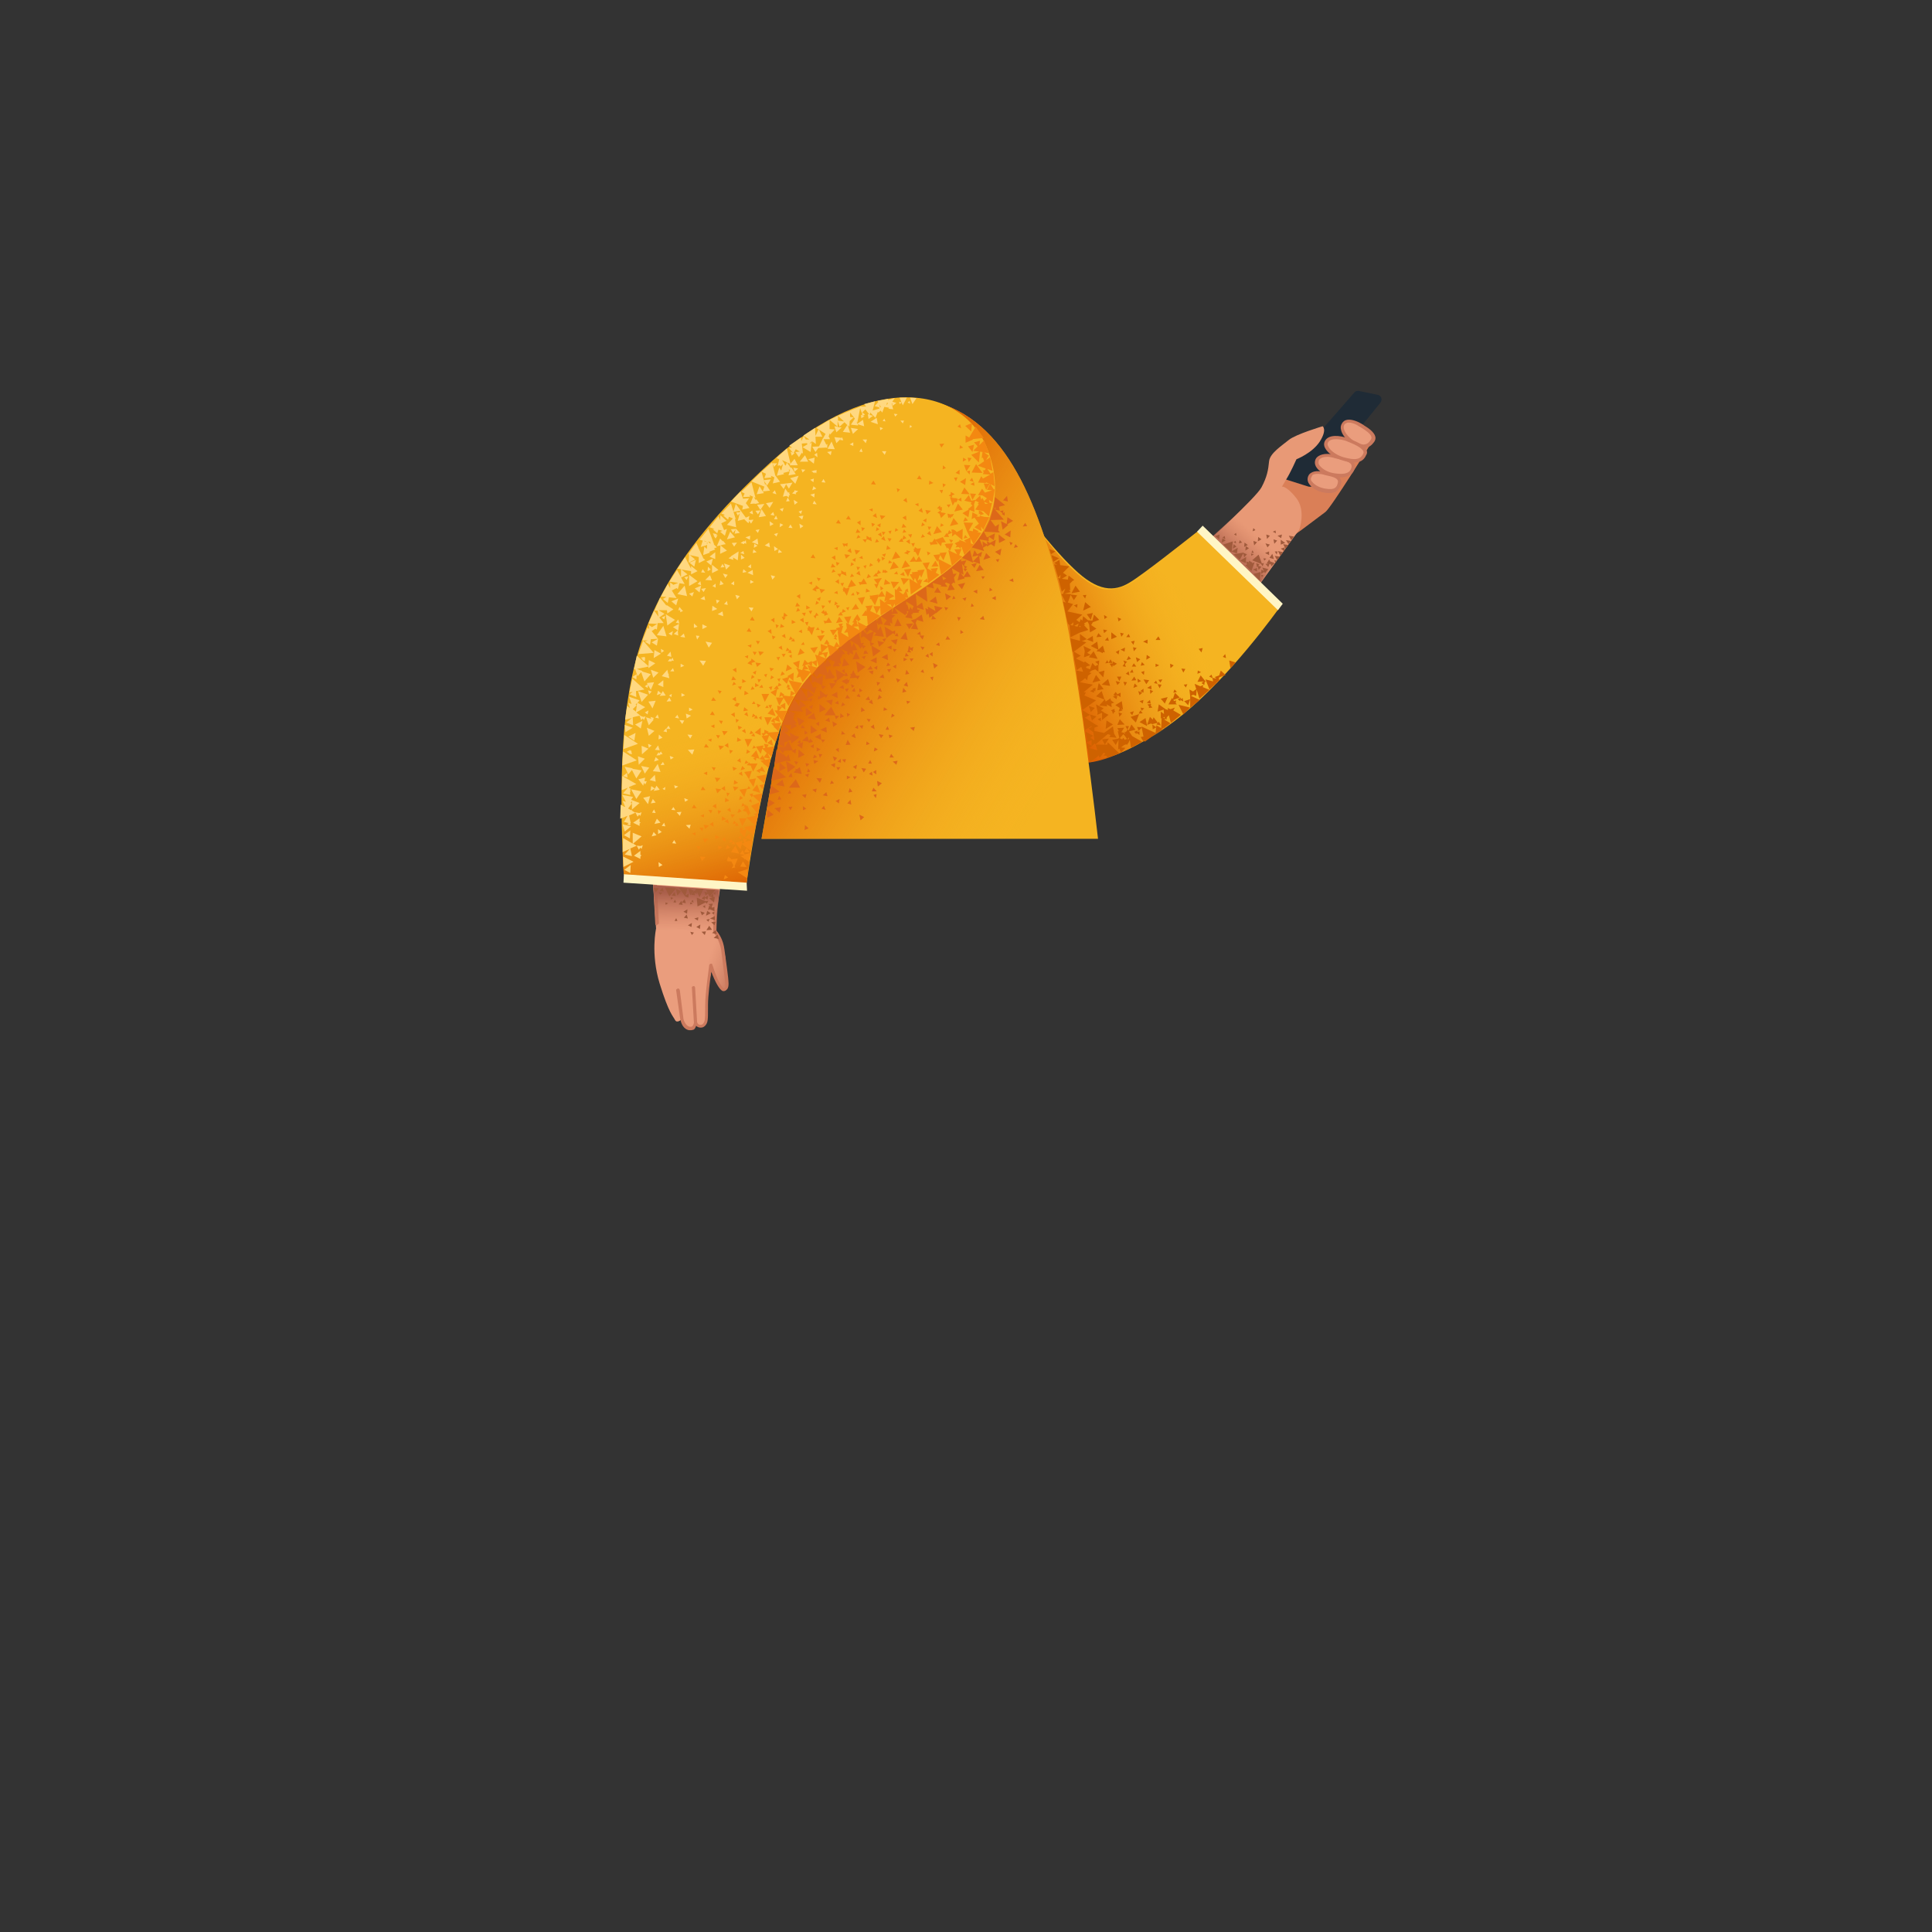 <svg xmlns="http://www.w3.org/2000/svg" xmlns:xlink="http://www.w3.org/1999/xlink" viewBox="0 0 480 480" xmlns:v="https://vecta.io/nano"><rect x="0" y="0" width="480" height="480" fill="#333333" stroke="none"/><path d="M320.3 133.8l3-2.1 6-4.5c1.5-1.2 11.1-16.7 11.1-16.7l-8.5-3.6-10.4 6.8-4.5 8.2 3.3 11.9z" fill="#da7f57"/><path d="M337.5 97.1l4.8 1c.9.2 1.2 1.2.7 1.9l-16.6 20.5c-.3.4-.8.5-1.3.4l-5.4-1.7c-.8-.3-1.1-1.2-.5-1.9l17.3-19.8c.2-.3.6-.4 1-.4z" fill="#1f2b36"/><path d="M299.4 135.1s12.6-11.4 14-14 1.7-4.4 1.9-6.5c.2-2 3.2-3.9 4.9-5.3s8.4-3.4 8.4-3.4 1.2.8-.7 3.8c-1.9 2.9-5.8 4.4-5.8 4.4s-1.5 3.4-2.6 5.1l-1 1.7s1.2-.2 3.6 2.9.7 7.8.7 7.8L308 152l-8.6-16.9z" fill="#e89976"/><path d="M333.6 105.3c.9-1.5 3.4-.4 4.3.3s4.1 2.2 3.1 3.9c-1.1 1.7-2.5 1.8-4.6.6s-3.5-3.5-2.8-4.8z" fill="#ea9d7d"/><path d="M338.9 111.3c-.7 0-1.5-.2-2.6-.8-1.5-.9-2.8-2.3-3.1-3.6-.2-.7-.1-1.2.2-1.7s.7-.8 1.3-.9c1.2-.2 2.8.5 3.6 1 .1.1.4.2.6.4 1 .6 2.5 1.6 2.8 2.8.1.4 0 .9-.3 1.3-.5.7-1.3 1.5-2.5 1.5zm-3.7-6.3h-.4c-.3.1-.6.2-.8.5s-.2.8-.1 1.1c.3 1.1 1.4 2.3 2.7 3.1 2 1.1 3.1 1 4-.5.1-.2.2-.4.1-.7-.2-.8-1.6-1.7-2.4-2.2-.3-.2-.5-.3-.7-.4-.5-.4-1.6-.9-2.4-.9z" fill="#cc7a5e"/><path d="M327.1 114.6c.3-1.8 3-1.6 4.1-1.3s5.3.8 4.9 2.8-2.3 2.3-4.7 1.9c-2.4-.3-4.5-1.9-4.3-3.4z" fill="#ea9d7d"/><path d="M333 118.6c-.6 0-1.2-.1-1.6-.1-1.7-.3-3.4-1.1-4.2-2.2-.4-.5-.6-1.1-.5-1.7s.4-1 .9-1.3c1.1-.7 2.8-.6 3.8-.3.2 0 .4.1.7.1 1.3.3 3.6.7 4.3 1.9.2.4.3.8.2 1.2-.4 2-2.2 2.4-3.6 2.4zm-3.2-5.1c-.6 0-1.3.1-1.7.4-.3.2-.5.4-.5.8-.1.4.1.8.3 1 .7.9 2.1 1.7 3.7 1.9 3.4.5 4-.6 4.2-1.6 0-.2 0-.4-.1-.6-.6-.9-2.7-1.3-3.8-1.5-.3-.1-.5-.1-.7-.2-.4-.1-.9-.2-1.4-.2z" fill="#cc7a5e"/><path d="M325.3 118.8c.3-1.6 2.7-1.4 3.7-1.2 1 .3 4.2.6 3.8 2.4s-1.4 2.3-3.6 2c-2.2-.4-4.1-1.9-3.9-3.2z" fill="#ea9d7d"/><path d="M330.3 122.5c-.4 0-.8 0-1.2-.1-1.6-.2-3.1-1.1-3.8-2.1-.4-.5-.5-1.1-.4-1.6s.4-1 .8-1.2c1-.7 2.7-.4 3.4-.2.2 0 .4.1.6.1 1.3.3 3.9.8 3.5 2.7s-1.6 2.4-2.9 2.4zm-4.6-3.7c-.1.4.1.7.3.9.6.8 1.9 1.5 3.3 1.7 2.3.4 2.9-.3 3.1-1.6.2-1-1.4-1.4-2.9-1.7-.3-.1-.5-.1-.7-.2-.7-.2-2-.3-2.7.1-.2.3-.3.6-.4.8z" fill="#cc7a5e"/><path d="M329.5 109.8c.7-1.7 3.7-1.1 4.9-.7 1.2.5 5.5 1.8 4.6 3.7s-2.8 1.8-5.4 1.1c-2.5-.6-4.7-2.6-4.1-4.1z" fill="#ea9d7d"/><path d="M336.4 114.9c-.9 0-1.9-.2-2.8-.5-1.9-.5-3.7-1.8-4.4-3.1-.3-.6-.3-1.1-.1-1.6.9-2 4.1-1.4 5.5-.9.1 0 .3.1.5.2 1.3.5 3.9 1.4 4.4 2.8.2.4.2.9-.1 1.3-.6 1.4-1.7 1.8-3 1.8zm-6.5-4.9c-.1.3-.1.6.1.9.5 1.1 2.1 2.2 3.8 2.7 2.9.8 4.2.6 4.9-.9.1-.2.1-.4 0-.6-.4-1-2.9-2-3.9-2.4-.2-.1-.3-.1-.5-.2-1-.3-3.7-.9-4.4.5z" fill="#cc7a5e"/><path d="M251.5 123.1s8.9 12.2 15.3 18.2c5.9 5.7 10 5.8 13.9 3.4 3.2-1.9 13.3-9.9 17-12.8 1.1-.9 1.2-1.1 1.9-.4l18 18.4c.7.7.5.9-.4 2-3.6 4.9-15.9 21.1-27.9 29-13.6 9.1-20.8 10.2-32.3 5.2-15.6-6.5-5.5-63-5.5-63z" fill="#f5b421"/><linearGradient id="A" gradientUnits="userSpaceOnUse" x1="292.947" y1="143.725" x2="258.68" y2="157.53"><stop offset=".01" stop-color="#f5b421" stop-opacity="0"/><stop offset=".985" stop-color="#dd6002"/></linearGradient><path d="M286.6 140.6l24 19.9s-15 17.5-24.4 22.5c-6.6 3.6-18.7 11-25.2 2.9-13.1-16.6-9.2-63.1-9.2-63.1s14.9 23.9 23.6 23.7c6.1-.1 11.2-5.9 11.2-5.9z" fill="url(#A)"/><linearGradient id="B" gradientUnits="userSpaceOnUse" x1="312.422" y1="133.106" x2="306.395" y2="139.935"><stop offset="0" stop-color="#cc7a5e" stop-opacity="0"/><stop offset="1" stop-color="#aa5f4b"/></linearGradient><path d="M308.9 127.6c7.9 6.2 10.9 7.9 10.9 7.9l-7 9.7-11.6-11.9 4.9-4.5c1-.5 1.9-1.9 2.8-1.2z" fill="url(#B)"/><g fill="#a05a3c"><path d="M312.3 141.1l-1 .4 1 .5v-.9zm4.6-1.2l.3-.6-.6-.1.3.7zm-5.5-8.7l-.2.8.7-.3-.5-.5zm3.2 7.6l-.7-.1.2.6.5-.5zm2.6-1l.2-.8h-.7l.5.8zm3-4.7l.6 1.1.7-.9-1.3-.2zm-2.9 6.1l.7-.9-1.3-.2.6 1.1zm1.9-3.2l-1 .3.9.7.1-1 .2.3.7-.9-1.3-.2.4.8zm-3.9 1l-1 .4 1 .5v-.9zm.2-3.9l-.9-.3.2 1.1.7-.8zm1 5.8l-.4-1.3-.7 1 1.1.3zm-1-3.6l-1.1-.3.5 1 .6-.7zm-9-.1l-.2 1.1.9-.5-.7-.6zm13.6 0l.6-.8-1.2-.2.6 1zm-8 4.7l.2 1.1.2-.3.2.9.7-.8-.8-.2.3-.4-.8-.3zm6-1.8l.7-.9-1.3-.3.6 1.2zm-5.5-4.7l-.1 1.1.9-.5-.8-.6zm.4 10.9l.2-2.2-1.8.5 1.6 1.7zm-5.7-6.8l.2-1.4-1.5.9.3-2.5-2.4.8 2 1.9v-.2l1.4.5zm2.3.9l-1.5.9 1.4.6.1-1.5zm3.9 5.1l.4-.6-.6-.1.2.7zm-5.5-9.3l-.2.8.8-.2-.6-.6zm-1 .2l-.5.3.6.3-.1-.6zm.1-2l-.5.4.6.3-.1-.7zm3.8 7.6l.3-.2-.9-.5v.4l-.7-.2.2.8-.4.1 1.5 1.5.8-2.2-.8.3zm-.5 0v.1l-.2.1.2-.2zm3.6-.1l-.5.1-.8-2.2-1.6 1.4 2.2.9.4.6.3-.8zm-9.7-6.7l-.6.3.7.5-.1-.8zm7.2 4.5l-.7-.2.1.6.6-.4z"/><path d="M311.2 136.7l-.3.6.6.1-.3-.7zm7-1.4l1.1-.4-1.1-.8v1.2zm-1.3-3.5l-.7.3.8.4-.1-.7zm-5.3 3.7l.7-.8-.9-.3.2 1.1zm-2.5 3l.7-.8-.8-.3v-.1h-.1l-2.4.4 1.5 1.4.9-1.6.2 1zm6.2.5l-.6 1 .6.1h-.9l.7.8.3-.8.3.1.2.5.8-.8-1.1-.4-.3-.5zm3.2-6.2l-1.1.3.9.6.2-.9zm-9.3 2l-.1 1.1.9-.5-.8-.6zm-5.5-1.1l-.2 1.1 1-.5-.8-.6zm12.9 1.4l.7-.8-.9-.3.2 1.1zm-2.6 6.8l-.6-.4-.1 1.1.8-.5.2.3.8-1-1.5-.4.4.9zm-11.1-7.9l.1-1.2-1.1.4 1 .8zm6.5 2.8l.9-.6-.8-.5-.1 1.1z"/></g><g fill="#ce6200"><path d="M271 154l.5-1.7-1.5.3 1 1.4zm-1.9-2.3l1.9-.9-1.4-1.2-.5 2.1zm-7.9-13.8l.5 1.7 1.4-.9-1.9-.8zm-.5-1.5l.4 1.3 1.1-.7-1.5-.6zm7.6 10.6l-1.1-1.5-1 1.9 2.1-.4zm11.4 18.7l-.2-.7.5-.6-.9-.3.3.7-.5.7.8.2zm6.4 5.6l-.1-1-1 .6 1.1.4zm-6.1-1.8l-.9-.1.4 1 .5-.9zm3.3 7l-.4.8 1-.1-.6-.7zm-1.5-8.4l-.7 1 1.2-.1-.5-.9zm-6.7-14.8l-.8-.5.1 1 .7-.5zm9.2 13.4l-.8.3.7.7.1-1zm-14.4-18.9l-.9.1.6.8.3-.9zm-1.7 9.4l2.2-.7-1.1-1.2.3-.1-.3-.3.9-.5.4.8.2 1.9 1.6-.9-1.3-.9.4-.7 1.6-.6-1.3-1.3-.4 1.5-1.1-.1-1.2-1-.2 1.1-.4-.4-.3.8-.8-.6 1.5-1.3-3.7-.8 1.4-1.8-1.3-.4.7-1.9.8 1.3.8-1.2-1.6-.2v-.1l-1.6-.1 1.6-.4-.5-.6.4.2-.1-1.7.7-.7.4-.2-1.4-1.1-.2 1-1.5-.2 1.3-.8-1-.7 1.6-1.6-2.3-.3-.2-1.3-1.3.8.8.4-.8-.1 1 3.3.6-.7-.1.9-.5-.1.9 3.4.9-.8-.6 1.4h-.4l1.1 2.1-.7-.2.6 2.7.1.6.5 2.1.4.4.3 3 2.2-1.1zm.3-1.7l-.1.3-.4-.1.5-.2zm-.5-.6l-.3.8-.8-.2 1.1-.6zm-1.3-.3l-.1.8-.7-.1.8-.7zm5.7 3.7l1.3-.1-.8-.9-.5 1zm5.5 4.3l.2-1.1-.9.5.7.6zm.7-8.8l-.9-.4.2 1 .7-.6zm6.2 10.1l1-.6-.9-.6-.1 1.2zm-4.4 2.9l-.7.6.9.4-.2-1zm7.9 2.8l.5-.8-1 .1.5.7zm-15.7-10.2l-1.6 1.1 1.8.9-.4.4.8.1.8.4v-.3l.5.1-.5-1.7-1.1 1-.3-2zm2.5-2.8l-1-.2.2.9.8-.7zm7.4 7.9l.8-.7-1.1-.5.3 1.2zm-2.1-7l-.6.8h1l-.4-.8zm-8.9.5l-1.5.9 1.6.6-.1-1.5zm-3.9-7l.1-.9-.9.3.8.6zm7.3 24l1.3.7-.1-.9.7-.2-.8-.6v.1l-.1-.6-1.2.8-.2-.6-1.4 1.6 2 .2-.2-.5zm10.2-16.1l-1.1.5 1.1.5v-1zm-6.5-.7l.6-.8-.9-.2.3 1zm2.6 7.4h1.1l-.6-.8-.5.8zm-1.8-3.7l.1-1-1.1.5 1 .5zm2.3-.1l.7-.8-.9-.2.2 1z"/><path d="M276.1 157.1v1.7l1.4-.6-1.4-1.1zm-2.4 13l2.1.3-.5-1.7-1.6 1.4zm3.8-2l.6 1.1.5-1.1h-1.1zm6.6 4v-1l-.8.6.8.4zm3.7-14l-.7.9h1.2l-.5-.9zm-5.9 1.1l-.9.2.6.8.3-1zm5.2 5.7v.8l.9-.4-.9-.4zm-3.4-.4l-.3.9 1-.2-.7-.7zm-7.4 1.3l.2-.7.1.4.9-.6-1.1-.6.1.5-.8.1.6.9zm-.8-6.6l-.3-.9-.7.8 1 .1zm10 9.8l-1.4-.2.7 1.2.7-1zm-5.1-6l-.5 1 1.1-.3-.6-.7zm-11.1.3l1.7-.6-.9-.5 1-.8-1.9-.9.3 1.3-.2 1.5zm2.1 6.3l2-.5-1.1-1.4-.9 1.9zm2.7-1.3l.3-1.7-1.5.4 1.2 1.3zm-1.3 2.1h0v.2l-.2.9 1.6-.3-1.2-1.5-.2.7zm4.8-.2l.7-.7-1.1-.3.4 1zm-7.1 5.2l.5 1.5 1-1-1.5-.5zm1.9 2.6l-1.6-.5.5 1.5 1.1-1zm2.7-14l-.5.8.9-.1h.9l-.5-.9-.5.9-.3-.7z"/><path d="M283.1 172.7l.7-.6-1-.4.3 1zm-1.8-6.4l-.6.8h.9l-.3-.8zm-3.9 7.4l.2-.9-.4.1v-.2l.6.1.6.4v-1.1l-.8.4-.4-.6-.6.8.5.1-.6.3.9.6zm-5.6-1.6v-.6l.3.3.1-.9-.8.2.2.2-.8.4 1 .4zm-2.4.7l.4-.8h-.6l2.3-1.9-3.2-.6 1.3-1 .5.5.2-1.1.9-.7-.6-.1.6-.5.9-.3.8.6v-1.7l.1.1.1-1.2-1 .3.8.7-.8.4-.7-.8-.6 1.6-1-.4.1-.3 1-.3-1.4-1-.1.3-2.1-1 1.2-.7-1.7-1 3.1-2.3-1.1-.3 1.2-.5-1.7-1.3v1.7l-2.4-.6.6 3.4.2-.1.2 1.5v.4l.6 2.7 1.1-.8.1.1.4 1.1-1.7-.3.4 3.2.2.5.3 2v.6l.6 3.5 3.4-2.4-2.9-1.2zm-.2-7.8v.1h-.1l.1-.1zm12.5 11.7l-1 .3.6.7.4-1zm1-7.1l.8-.4-.9-.6.1 1zm-9 2.1l-1.4 1.3 2.1.8-.7-2.1z"/><path d="M271.7 161.8l-1.2 1.5 2.2.4-1-1.9zm14 12.1l-.8.7 1 .2-.2-.9zm-5.2 6.5h-.9l.5.9.4-.9zm-5.6-1.4l-.2 2.1 1.8-1.1-1.6-1zm.5-1.4l-1.2-.6h.1l-.8-.5.7-.5-1.9-1 .4 2-.1.6 1.2-.5v1.8l1.6-1.3zm-4.2 7.8l.8-.7.1.3 3.1-2.6.7.2-.3.5 1.8.2-.6-1-.3-1.8-2.2 1.6-2.4-.5v-.8l1-.4-.9-.5-2.5-1.6 1.3-.7-1.9-1.2.2 2.1h.1l.3 2.9 1.7-1v.2l-.8.4 1.2.9.3 2-.3-.1h.1l-.8-.5.7-.5-1.9-1 .4 2-.1.6 1.2-.5v1.4l-1.2-.7.2 1.5 1-.7zm13.4-7l-1.5 1 1.9 1-.4-2zm-6.4.3l-.6 1.4 1.8-.1-1.2-1.3z"/><path d="M281.4 178.7l.8.8.8-2.1-2.1.7.5.6zm-4.6-1.7h0l.3-.3-.2-.1v-.5l-.9.4.3.2.2.7.3-.4zm1.1-.2l1-.3-.4-.5.5.3-.3-2.1-1.6 1 1.1.7-.3.9zm-4.4 2.4v-.9l-.8.4.8.5zm7 2.5l1.6-.4-1-1.3-.7 1.5-.2-.3-.5.7-.3-.1.1.4-.1.1h-.2l.2-.2-.8-.2.7-1.1-1.7.1.4.8-.3-.1.4 1.8-.2-.1v.2l-1.6.3.9 1.3.7-1.3-.1 2.4.3-.2.4 1 1.1-1.2-1.1-.1.9-.7v.1l.4-.2.2.2.2-.4h.1l.4-.9.3 2 2.8-1.5-2.5-1.4-.8-1.2zm-1.1 2.1l-.3-.5-.3.4-.6-.3.9-1 .1.2h.1l.7 1-.6.2zm.7-.1l.3-.5.1.4-.4.1zm-5 1.3h-.6l1-1.5-1.7.2.7 1.3h-2.3l.4 1.4-2.3-.6.5 3.6 2.2-1.7.2.6 1-1.3.4.2-.4.5.8.1v.5l3.1-1.1-2.9-2.8-.1.6zm3-6.9l.7-.8-.9-.3.2 1.1zm3.7 3.7l.5.6.1-.3.7.5v-.9l-.6.2.2-.4-.9.3zm.1-12l-.3 1.1 1-.4-.7-.7zm1.5 6l.2.8.7-.6-.9-.2zm-.9 4.8l.4 1 .8-.9-1.2-.1zm1.4-5.8l.2-.9-1 .3.8.6zm1.9-2.4l.7-.7-.8-.3.1 1zm1.5 8.3l-1-.7.1 1.2.9-.5zm1.1-.5l-.5-.9-.2.3-1.1-1.4-.2.6-.7-.7-.7 2 1.1-.4v.2h.1l1.4-.3-.3.4 1.1.2zm3.7-5.5l.1-.7-.5.2-.2-.3 1.6-.6-1.2-1.2-.5 1.6-.2-.3-.9 1.6h2.1l-.3-.3z"/><path d="M290.1 173.2l-1.7.4 1 1.2.7-1.6zm1.1 6.3h0zm.3-3l.4-.7-1.1.4-.7-.3.1.5-.6-.2-1.7-1.2-.3 1.8 1.5-.5.1 1.1-.8-.6v1.7l.2-.1-.1 2.5-1.2-.7-.2 1.9-3.5-1.6.5 2.5-.7.1.7 1.2.2-.4.1.4 2.6-1.9 1.7-1.1-.1-.1.6-.4h.3l-.1-.1 1.4-1-1.5-.9.2-.2.3.2.1-.6.5-.5.5 1.9 2.5-2-1.9-1.1zm-2.5 1.8l.3-.2.1.4-.4-.2zm-.9-7.3l.5-.9-1-.1.5 1zm-3 4l.4.6-.1.3.9-.1-.4-.5.1-.4-.9.1zm7.5-1.3l.6.5.1-.3.7.4-.2-.9-.5.4.1-.5-.8.4zm-1-8.4l-.9-.4.1 1.1.8-.7zm-4.4 3.8l-.5.6.9.2-.4-.8zm7.4 1.7l.4-.8-.9.1.5.7zm.6 4.4l.5-1.5-1.5.5 1 1zm-1.2 2.3l1.7-1.7-2.9-.7 1.2 2.4z"/><path d="M297.2 172.9l.1-1.6.7 2.3 2.5-2.2-1.7-.7.2-.5-.8.3-1.4-.6.4 1.3-.8.6-.9-.5.2 1.7v2.9l2.4-2-2.2-1 .5-.3.8.3zm8.2-8.8l.3 1.9 1.3-1.4-1.6-.5zm-.9 3.6l-1.2-1.1-.4 1.2-1.1.4.4.4-1-.2.2.9-1.9-.5 1 2.5 1.8-1.6h-.1l.9-.8-.3-.1.1-.5 1.6-.6zm-10-1.5l-1-.1.5 1 .5-.9zm-2.1 5.7l-.6-.6-.3.8.9-.2zm6.1-2.2l.7.5.1-.8h.3l-1.3-1.6-.8 1.6 1.6-.1-.6.4zm.3-8.7l-1 .2.7.9.3-1.1zm-1.2 5.6l-.1.8.9-.4-.8-.4z"/><path d="M304.4 162.5l-.6.7.8.3-.2-1zm-3.4 5.1l-.6.5.9.4-.3-.9z"/></g><path d="M164.4 165.6c-4.1 6.5-3.8 6.9-3.7 21.3.2 14.3 2.3 43.8 2.3 43.8s-1.4 6.2.9 13.7c2.3 7.4 3.3 8 3.8 9s1.7-.2 1.7-.2.6 2.3 2 2.4c1.3.1 1.4-1.4 1.4-1.4s.8.9 1.7.7c.8-.2 1.4-3.1 1.1-5.2-.4-2.1 1.1-7.8 1.2-8.8s1 2.1 1.7 3.8c.6 1.6 2.7 2.2 2.3-.8-.5-3.1-.5-5.7-.7-6.6-.2-.8-1-2.8-1.6-4.2l-.6-1.4s-.6-1.1 0-4.2c.6-3.2 4.7-35.1 6.1-39.8 1.5-6.5-16.1-27.6-19.6-22.1z" fill="#ea9d7d"/><path d="M163.1 229.9c-.2 0-.3-.2-.3-.4 0-.4-2.3-41-2.4-54.3-.1-11.8 3.3-18.1 6.1-21.5 1.9-2.3 3.2-3.5 3.4-3.6s.5 0 .6.2 0 .5-.2.6c0 0-1.9 1.6-4.3 5.1-3.9 5.8-4.7 13.7-4.7 19.1.1 13.3 2.4 53.9 2.4 54.2 0 .2-.2.4-.4.4-.1.2-.1.2-.2.2z" fill="#cc7a5e"/><linearGradient id="C" gradientUnits="userSpaceOnUse" x1="185.595" y1="210.438" x2="196.658" y2="214.265"><stop offset="0" stop-color="#cc7a5e" stop-opacity="0"/><stop offset=".924" stop-color="#aa5f4b"/></linearGradient><path d="M190.4 180.7c-1.2 1.1-3.5 5.4-4.5 10.1l-8 35.5-.7 5.5s.5-.6 1.6 1.8 1.9 9.1 2.1 10.6-.2 1.5-.6 1.7-1-.3-1.3-.9-2.3-5.2-2.3-5.2-3.1-.2-4.1-2.8-.6-5.7-.6-5.7-5.5-40.7 3.5-54.1c8.4-12.5 16.1 2.4 14.9 3.5z" fill="url(#C)"/><linearGradient id="D" gradientUnits="userSpaceOnUse" x1="170.427" y1="231.356" x2="170.496" y2="221.066"><stop offset="0" stop-color="#cc7a5e" stop-opacity="0"/><stop offset=".924" stop-color="#aa5f4b"/></linearGradient><path d="M162.3 219.9l.9 12.3 14.7-1 .8-10.1-16.4-1.2z" fill="url(#D)"/><path d="M173.6 255.24c-.7-.2-1-.84-1.1-.94s-.1-.1-.1-.2l-.5-8.7c-.1-.2.2-.4.4-.4.2-.1.4.2.4.4l.5 8.6c.17.36.33.64.92.6.2-.01.48-.1.58-.3.4-.5.5-.8.5-3.7v-.7c0-3.3 1-9.8 1-10.1 0-.2.2-.3.4-.4.2 0 .4.1.4.3 1.3 4.2 2.5 5.8 2.9 5.9.2-.1.4-.2.3-1.1-.1-1.4-.8-6.5-1-8.3-.4-2.9-2-4.5-1.9-4.5-.1-.1-.1-.2-.1-.3l.1-5c0-.3.2-.4.4-.4.3 0 .4.2.4.4l-.1 4.8c.4.5 1.7 2.1 2 4.8.4 3 1 7 1 8.3s-.5 1.7-.9 1.9c-.1 0-.4.1-.6 0-.8-.4-1.8-2.2-2.8-4.8-.3 2.2-.8 6-.8 8.3v.7c0 3 .01 3.63-.7 4.43-.37.4-.92.6-1.62.4z" fill="#cc7a5e"/><g fill="#a05a3c"><path d="M175.3 222.5l.6-.5.4.8 1.4-1.7h-2.3l.4.7-.8-.3.3 1zm2.1 4.7l.1-.7-.7.3.6.4zm-9.8 1.6h.7l-.3-.7-.4.7zm7.6-3.9l-.6.3.6.4v-.7zm1.1 3.4l-.8.2.5.5.3-.7zm2 3.9l-1 .8 1.3.3-.3-1.1zm-3.2-5.4l-1.1-.4.4 1 .7-.6zm-3.2 2.5l-1 .6.9.4.1-1zm3.8-3l-.3 1.2 1.2-.6-.9-.6zm-2.2 1.6l-1 .3.9.5.1-.8zm-6.6-5.4l1 .1-.3-1-.7.9zm10.9 8.6l-.9.7 1.2.3-.3-1zm-3.5-7.9l.8.4v-.5l.7.4.1-1-.8.5v-.4l-.8.6zm3.5 5.8l-1.1.1.8.8.3-.9zm-.2-1.4l-1.2.6 1.2.4v-1zm-7-.4l-.7.8 1 .2-.3-1zm6.8-3l.2-1.4-.3.1-.2-.9-.7.8.7.1-.9.3 1.2 1zm-9.4-3.5l-2.8-.2 1.1 2.2 1.6-1.9.1-.1z"/><path d="M169.2 221.4l-1.3-.6.4 1.7.9-1.1zm3.2-.1l-1.4-.6.5 1.7.9-1.1zm4.8.6l.5.4.1-.7-.6.3zm-9.5 1.6l-.4.7h.7l-.3-.7zm-1.1-.6l.1.6.6-.4-.7-.2zm-1.2 1.9l.6-.4-.7-.2.1.6zm10.2-.3l.4-.7-.7.1-2.2-.9.2 2.2 2-1 .3.3zm-11.6-2.2l.6-.5-.9-.1.3.6z"/><path d="M172.2 223.6l-.5.3.6.4-.1-.7zm-.8 1.1l.7-.2-.5-.4-.2.6zm4.1 6.4l1.4-.1-.7-1-.7 1.1zm-3.6 1.2l.5-.6-.9-.2.4.8zm-1.1-6.4l-1 .6.9.5.1-1.1zm1.4-4.3h0l-.5.7 1 .1-.2-.6.6.3v-.6l.7 1.4 1-2.1h-2.1l.2.3-.6.4v-.1l-.1.2zm-2 1.1h0l.8.3.1-1-.8.5.5-1.8-2.1-.1 1.4 1.9.1.2zm5.7 3.4l.5-.2 1.1.5v-1.1l-.5.2-.2-.1.3-.9-1.1.1.7.7-.5-.3-.3 1.1zm-.8 6.2l.3-.9-1.1.1.8.8zm-6.5-7.6l1 .1-.3-1-.7.9zm-4.7-3.3l1 .1-.3-1-.7.9zm10 9.4l.1-1.1-1 .6.9.5z"/><path d="M162.9 221.7l.8-1-1.3-.1.5 1.1zm6.5 2.5l1 .2-.3-1-.7.8z"/></g><use xlink:href="#H" fill="#f5b421"/><linearGradient id="E" gradientUnits="userSpaceOnUse" x1="267.13" y1="187.379" x2="205.626" y2="150.406"><stop offset=".01" stop-color="#f5b421" stop-opacity="0"/><stop offset=".985" stop-color="#dd6002"/></linearGradient><use xlink:href="#H" fill="url(#E)"/><g fill="#dd6819"><path d="M225.9 156.3l1-1.4-1.8.1.8 1.3zm-2.2 2.4l1.8.3-.5-2-1.3 1.7zm-1.5-3.1l1.8-.1-1-1.8-.8 1.9zm-4.2 3.6l.4 1.5 1.3-1.1-1.7-.4zm-1.9.3l.2 1 .2-.1.4 2.7 1.9-1.4-2.3-1.3.7-.5-1.1-.4zm4.5 5.1l-.4.9 1-.2-.6-.7zm4.6 1.8l-.3 1.2 1-.2-.7-1zm-3.4-5.2l.4.8.6-.7-1-.1z"/><path d="M229.9 163l.9.4-.2-1-.7.6zm-8.4-2.6l-1.1.4 1.1.6v-1zm-5.1-.8l.7-2.6.6.3-.5.6 2.4.3-.8-2.6-.7 1-.2-1.8.2.1.2.4.3-.3.7.1-.6-2-.9 1.3-.1-.7-2.8 2 .4.3-.6-.1.6 1.4.8-.9.9.5-1.6.7-1.3-1.3-.2 2.1.7-.3 1.8 1.5zm12.2-2.7l-.8.6 1 .3-.2-.9zm-1.6 6.7h-1l.4.8.6-.8zm-7.3-4.1l.5-.9-1 .2.5.7zm1.6-.4l1.3 1.1.4-1.4-1.7.3zm-14.7 16.1l.3-1.4-1.7.3 1.4 1.1zm-12.9 26.7l.3-1.4-1.6.3 1.3 1.1zm35.7-47.4l-.4-1.8-1.6 1.1-1.1.3.8.8-.8 1.3 1.8.2-.6-1.6.3-.8 1.6.5zm3.5-4.5l-.4-1.8-1.6 1.2 2 .6zm-1.2 2.9l-.3 1 1.2-.1-.9-.9zm6.1.4l.4 1 .5-.9-.9-.1zm-5.3 6.9l1 .3-.2-.9-.8.6zm-6.9 10.4l-.3-1.2-.8.9 1.1.3zm-1.1-6.3l.9-.5-.9-.4v.9z"/><path d="M231.7 169.1l.2-1-.8.2.6.8zm.7-17.3l-1.9-1.1.1.7-.7-.3.3 1.7.5-.4.2 1.1 1.6-1.2v.1l1.7-1.4-2.1-.5.3 1.3zm-.7 11.3V162l-.8.5.8.6zm-2.1-5.2h-1.2l.8 1 .4-1zm-6.7-.7l-.6.8.9.1-.3-.9zm20.5-3.4l1.2.2-.3-1-.9.8zm-4.8 3.7l.8-.4-.8-.6v1zm1.2-8.2l.3-.9-1 .3.7.6zm-27.1 12.6l-.9 1.9 1.8-.1-.9-1.8zm-4.7 7.2l1.9-1.4-.1.3.9-.1-.5-.9-.3.6-2.3-1.3.4 2.8zm4.7-4.8l.4 2.8 1.9-1.4-2.3-1.4zm-6.2 11.3l-1.7 2.1h2.8l-1.1-2.1zM196 195.7h2.8l-1.1-2.1-1.7 2.1zm23.8-40l.4 2.8 1.7-1.2.5.4v-1.1l-.6.3-2-1.2zm-24.5 33.4l.4 2.8 1.9-1.4-2.3-1.4zm14.4-25.6l-.5 2.1 1.8-.4-1.3-1.7zm-2.8 2.1l1.8-.1-.4-.8.7.3-.3-1.3.7-.9h-.6l1.2-.4-1.1-1.2 1.8.8-.4.3.7.5.1-.6.9.4-.2-1 1.2-.1-.9-1.8-.5 1.1-.4-1.7 1.9 1.1.1.1.6.9.4-.7.2.7.7-.7-.8-.2.4-.6-.8.1-.1-.7.1-.3-.2.1-.3-2.1-2.8 2.1-2.3 2.1.1.1-.2 1.2-.3-1.2-2.5 2.4 2 .9-.5 1.2zm-.3 5.6l1.1-1.4-1.7-.1.6 1.5zm-2.6-.9l.4 1 .8-.8-1.2-.2zm5.9-3l-.1-1.1-.7.5.8.6zm-.6 7.2l-.3 1 1-.4-.7-.6zm4.7 1.2l-.1 1.2 1-.4-.9-.8zm-4.1-4.5l.5.7.5-.9-1 .2zm9.2.7l-.4-1-.6.7 1 .3z"/><path d="M208.8 177.2l-.1 1.2 1-.4-.9-.8zm4.6-4.9l-.6.7 1 .2-.4-.9zm-3.9-2.1l-1 .6 1.2.4-.2-1zm-6.4-1.6l-1.5-1 .1 2.1.7-.4 1.9 1 .2-2.7.7.3-.3.8 2.4-.2-.1-.2.3-.1-.7-.7-.7-1.4-.5 1.2-.5-1.8h.2l.3.4.2-.4.7-.1-.9-1.8-.7 1.4-.2-.7-2.4 2.5.4.2h-.6l.8 1.3.7-1 .9.4-1.4.9zm4.6 1.2l.3-1-1 .3.7.7zm2.9-1.2l-1.6.6 1.5.9v-.5l.3.2.3-1-.5.2v-.4zm5.2-1.8l1 .8.2-1-1.2.2zm19.3-17.7l1.2-.9-1.5-.8.3 1.7zm-14.6 13.4l-1.5.8 1.6.7-.1-1.5zm-4.3 1.6l1.6.7v-1.5l-1.6.8zm-12.3 18.2l-1.5.8 1.6.7-.1-1.5zm2.6-9.6l1.6.7-.1-1.5-1.5.8zm-1.2 7.9l-1.5.7 1.6.7-.1-1.4zm23.9-19.1l.5-.7-1-.2.5.9zm2.9 4.6l.9-.8-1.2-.6.3 1.4zm2.8-7.2h1.2l-.7-.9-.5.9zm-19.1 15.6l1.1.5-.3-1.2-.8.7zm5.8 2.8l-.2 1 .9-.5-.7-.5zm-7.1 2.9l-1 .1.7.8.3-.9zm12.5 1.4l.3-1-1.2.2.9.8zm-6.5-1.2l-.5.9h.9l-.4-.9zm4.7-6.3l.2.8.8-.6-1-.2zm-14.6 9.7l-.5 1.3 1.2-.1-.7-1.2zm-3.2-6l.3.9.8-.8-1.1-.1z"/><path d="M217.1 180l-.8.6 1 .6-.2-1.2zm-4-11.2l.5-.9h-.9l-.3-.6v-.1h-.1l-.3-.7-.4.9-.4.1.2.3-.3.7 1.7-.1.3.4zm-4.9 5.3l-.8.6 1 .3-.2-.9zm11.2-6.6l-.9.8 1.2.2-.3-1zm-5.9 3.5v1l.8-.4-.8-.6zm1.2-7.2l.4-.9-1 .3.6.6zm-11.4 25.3l-1.2-.3.2 1 1-.7zm5.1-3.3l-.8.4.8.7v-1.1zm-2.2 9l1-.2-.6-.7-.4.9zm4.6 2.1l1-.2-.7-.9-.3 1.1zm-2.6-5.5l.6-.8h-1l.4.8zm8.4.3l-.7.6.9.4-.2-1zm-9.2-1l.1-1.1-1.1.4 1 .7zm-6.9 1.2l.8-.2-.5-.8-.3 1zm4.5-8.1l-1-.1.4.8.6-.7zm7.3 9.9l.6-.8h-1l.4.8zm-1.8 5.9l1 .3-.2-1.2-.8.9zm-.1-6.9v.9l.9-.5-.9-.4zm7.2 5.6l.2-1-.8.2.6.8zm.1-5.9v-1.1l-.8.5.8.6zm-17.8 13.8l1-.4-.9-.8-.1 1.2zm-3.5-4.9l.5-.9-1 .1.5.8zm7.7-.4l1 .3-.4-1-.6.7zm-1.4-4l.2-1-1.1.3.9.7zm-6.5-.6l-.5.9.9-.1-.4-.8zm4.2-5.8l.7-.7-1-.2.3.9zm0 6.8l-1.2.2.9.8.3-1zm-7.2 1.4l.9-.1-.5-.9-.4 1zm24.9-3.3l1-.8-1.2-.6.2 1.4zm-5.2-5.4l-1 .5.8.6.2-1.1zm8.5-2.7l-.4.9h1.1l-.7-.9zm-17 10.3l1.2.2-.3-1-.9.8zm-4.9 2.7v1l.8-.4-.8-.6zm1.2-7.2l.3-.9-1 .3.7.6zm14.3-31.3l-.2-.2-.3.9.8-.1h.4l-.6-.9-.1.3zm3 8.6l.7-.8-.9-.2.2 1zm5-.8l.7-.7-1.1-.4.4 1.1zm-5.1-3.2l.1-1-.9.5.8.5zm7.2-4.2l-.3.9 1-.1-.7-.8zm-8.3 4.1l-.5-.9-.8 1 1.3-.1zm-4.5 4.1l-.9-.4.3.9.6-.5zm10.4-5.3l-.9.5.8.5.1-1zm1.7 5.8l-.2 1.2 1-.3-.8-.9zm-3-4.7l-1 .1.5.8.5-.9zm7.3.7l.9.3-.3-.9-.6.6zm-2.7-5.4l.2-.1.5.4.2-1.1-.6.3-.5-.6-.2 1.2-.2.4 1 .1-.4-.6zm-7.1 21.9l.6-.8-1.2-.2.6 1zm-6.5-2.6l.8.3v-1l-.8.7zm7.2-5.1l-.1.9 1-.3-.9-.6zm-7 7.7l-.3-1.2-.8.7 1.1.5zm4.7 2.3l-.2 1 1-.5-.8-.5zm-7.4 3.8l.3-.9-1 .1.7.8zm12.8.5l.3-1-1.2.2.9.8zm-6.5-1.2l-.5.9h.9l-.4-.9zm5.6-6l-1-.3.2.9.8-.6zm-8 21l.9-.8-1.2-.6.3 1.4zm-5.4-4.2l.2-1.1-1 .5.8.6zm8.6-3.9l-.4.9h1.2l-.8-.9zm-2.4-3.8l.6-.9-1.2-.2.6 1.1zm-6.5-2.7l.8.3v-1l-.8.7zm7.2-5l-.1.9.9-.3-.8-.6zm.5-11.2l-.8.8 1.2.2-.4-1zm-5.4 4.1l.1 1 .7-.6-.8-.4zm8-4.5l-.4 1.2 1.1-.5-.7-.7z"/><path d="M216.3 178.7l-1-.1.6.8.4-.7zm-4-7.8l-.7.8.9.2-.2-1zm-5.5 8.3l.2 1.4 1-.7-1.2-.7zm-5.1-3l.3-1.1-1 .5.7.6zm8.8-3.6l-.5.9h1.2l-.7-.9zm-9.1 9.7l1.6-.8-1.6-1.3v2.1zm-6.1 8.5l-1.6-1.3-.1 2.1 1.7-.8zm-4.7 12.4l1.6-.8-1.6-1.3v2.1zm13-26.2l1.6-.8-1.6-1.3v2.1zm-5.6 14.1l-.4-.1.1.4-.6.5 2.1.4-.5-1.7-.7.5zm-5.2 3.9l2.1.4-.5-1.7-1.6 1.3zm-1.8 3.6l-.3 2 1.8-1.1-1.5-.9zm9.6-20.2l2.1.4-.5-1.7-1.6 1.3zm3.1-5.2l-.4-.4-.1 1 .5-.2 1.2-.6.3.4.5-.9-.6.1-1.4-1.1v1.7zm-5.3 13l-.1 2.1 1.6-.8-1.5-1.3zm1.8-8.3l1.6-.8-1.6-1.3v2.1zm-1.7 2.4l1.4-1.2-1.9-.9.5 2.1zm-2.1.9l1.6-.8-.7-.6h.7l-.9-1.1.2-1.1-.4.2.7-.5-1.5-.7 3.4.2-.6-.9 1.3-.6-1.5-1.3-.1 1.5-1.2-1.7 2.4.3.4.1v-.2l.8.1-.4-.6 1.6-.8-1.6-1.3-.1 2-.5-.7v-.3l-.1.1-1-1.6 2.4.6.2.1.8.7.5-1.7-.7.3-.3-.6v-.3l-.1.1-.9-1.9-2.1 2.8h.1l-1.5 2.7-1.5 3.1h.1l.2.8-.5-.6-1.3 3.2 2.2-.1-.1 1.1zm2.9 4.8l.2-1.7-.6.4-.1-.9-.7.7.7.2-.8.4 1.3.9zm-1.5 0l-1.1.6.9.6.2-1.2zm1.2-5.1h1l-.7-.8-.3.8zm5.3 6.5l-.9-.1.3 1 .6-.9zm3.7.9l-1.1-.4.4 1.2.7-.8zm-5.8-3.4l-.9.5.8.5.1-1z"/><path d="M209.2 181.6l-.2.9 1-.1-.8-.8zm-7.9 1.9l-.3.7-.4-1.3-1.3 1.1 1.7.3-.2.3 1.2-.3-.7-.8zm-3 5.8l-1-.2.5.9.5-.7zm-3.3-3.7l-1.8-.1 1.3 1.7.3-.7 2.2-.1-1.2-2.4.7-.1.1.8 1.9-1.4-.2-.1.3-.2-1-.2-1.4-.8.2 1.2-1.5-1.3.2-.1.6.2v-.5l.4-.2-1.6-1.3v1.5l-.3-.3-.7 3.4.5-.1-.5.4 1.4.7v-1.2l1-.2-.9 1.4zm1.4 3.5l-.5-1.7-.5.7-.5-.4-.2-.4-.1.2-1.7-1.2-.5 3.5 2.9-.8 1.1.1zm-4.8 4.9l3.7-.9-3.1-2.5-.6 3.4zm-.1 1.1l-.3 2.3 2.5-.7-2.2-1.6zM205 179l1.2.4-.2-1.1-1 .7zm-5.1 3.5l.8-.4-.8-.6v1zm1.6-8.1l.4-.9-1 .2.6.7zm2 6v-1.1l-.8.5.8.6zm-1.2 7.1l-.3.9 1-.3-.7-.6zm.5 5.8l.9 1.2.5-1.1-1.4-.1zm-5.9-.2l-.3-1.1-.7 1 1 .1zm6-7.4v1l1-.5-1-.5zm30-39.8l-.8 1.3 1.7.1-.9-1.4zm4-1.2l.4.2-.3-1.4.7-1-.9.1-.3-1.4 1.9 1.1-.5 1.9 1.8-.5-.2-.3 1.7-.1-.9-1.4-.9 1.4-.7-.9.7.4-.4-2.7.5.6v-.1l.2.7h-.3l.4.7.5-.7h-.5l.5-.5-.8-.3.6-1.3-1.3.3-.1-.6-2.4 2.1-2.3 1.8v-.1l-2.5 1.9-1.1.9-2.9 1.9-2.5 1.7-3 1.8.1.1-.5 1.3-.1-1.2-3 1.8 1.8 1.2-.8 1.1 1.8.3-.2-.9.6.4-.1-1.4.8-.7-.9-.2v-.1l1.6-.2-.9-1.4 2.8 1.9v-.4h.5l-.6.9 1.8.3-.3-1.1h.4l-.1-.3 1.6-.1-.1-.3.4-.3-.7-.2-.1-.2.1.1v-.3l1.6.5-.4-1.8-1.3.9-.3-3 2.9 1.9-.3-3.8 1.9.5-.3-1.4 2.2.6-.2.3 1.7.1-.6-.8.2-.3 1 .4-.6 1.6 1.8-.2-.8-1.3.5-.5zm-11.6 7.1l.4.1-.3.7-.1-.8zm1.3-.3l-.4-.7-.4.8-.4-1.5-.2.3-.1-1 1.9 1.2-.4.9zm8.5-7.8l-.7.4h-.1l-.2-.9 1 .5zm-.6 1l.1.1v.1l-.1-.2zm4.5 1.7l.8-1.6-1.8.4 1 1.2zm-4.4 4.4l.4.9.6-.7-1-.2zm8.8-10.5l-.9 1.6 1.9-.3-1-1.3zm1.6-2.9l-.7 1.7 1.8-.6-1.1-1.1zm-2.2 10.1v-1l-1 .4 1 .6zm-6.2 1.4l.8-.2-.5-.7-.3.9zm14.1-4.7l1.1.4-.1-.9-1 .5zm-4.8 1.8l-.1.9.8-.3-.7-.6zm2-6.3l.4-.8-.9.1.5.7zm-1.5 8.9l1 .5v-1l-1 .5zm-5.2 2.2l.8-.2-.6-.7-.2.9zm3-6.9l.5-.7h-.9l.4.7zm-2.1-2.8l.6-1.2-1.4.3.8.9zm-.4-1.6l1.8.6-.2-2 .4.3.3-1.3-1.2.6-.7-1-.5 1.6 1.4-.3-.1-.1.2.2-1.4 1.4-.7-2.8-2 1.9 2.8 1.2-.1-.3zm2.8-2.6l-.3-.8 1-.6v.3l1-.6.9.6.3-1.7-1.5.8-.7-.5.1.9-1.2-.8.1 1.4-.8-1.9 2.1.4.1.1v-.1h.1l-.1-.2.1-.9-.5.2-.8-1.5-1.3 1.9-1.7 2.1 3.1.9z"/><path d="M248.5 138l.3-1.7-1.6.8 1.3.9zm-1.3-5.5l-1.6.8 1.3.9.3-1.7zm1 2.4l1.6-.8-1.7-1.3.1 2.1zm2.8-1.4l.1-1.7-1.5 1 1.4.7zm.9 2.6l1-.2-.6-.7-.4.9zm-3.5-3.8l-.4-.5.2-1.6-.9.6-1.2-1.6 3.3-.1-2.2-2.5 1.2.3-.2-1 1.5-.4-2.5-2-.4 2.7v-.1l-.9 3.1-1.4 2.9 3.9.2zm-.9-6.2l-.3.4-.2-.2.5-.2zm2.6 4.1l-1.4-.7.4 2.1 1.4-1.2-.3-.1 1.5-.9-1.4-.9-.2 1.7zm4.6-.3l-.6.9 1.1-.1-.5-.8zm-3.6 5.6l.5-.6-.8-.3.3.9zm-1.5-7.4v-.9l-.4.3.1-.7-.9.2.7.5-.2.2.7.4zm.6-4.9l-1 1.1 1.2.3-.2-1.4z"/></g><path d="M245.5 112c-5.8-15.7-28.3-20.7-54.2 3-25.9 23.6-32.8 41.5-35.4 59.4-2.7 17.8-.9 42.9-.9 42.9l30.5 2.1s4.4-33.2 11.5-45.7c7-12.5 26.2-23.2 34.8-29.3 8.5-6.1 19.8-15.7 13.7-32.4z" fill="#f5b421"/><linearGradient id="F" gradientUnits="userSpaceOnUse" x1="175.565" y1="180.674" x2="186.563" y2="220.996"><stop offset=".01" stop-color="#f5b421" stop-opacity="0"/><stop offset=".985" stop-color="#dd6002"/></linearGradient><path d="M185.5 219.4l-30.5-2.1s-2.5-18.7 7-32.2c5.6-8 17.9-17.2 20.6-24.5 2.7-7.4 19.6 5.7 19.6 5.7s-7.5 5.3-12.7 30.3c-1.5 7.4-3.2 15.1-4 22.8z" fill="url(#F)"/><path d="M155 217.2l30.5 2.1.1 2-30.7-2 .1-2.1z" fill="#fff5c5"/><g fill="#f48811"><path d="M241.6 124.2l.9-1.5-1.5-.1.6 1.6zm-2-3.1l-.8 1.6 2.1.1-1.3-1.7zm7.5.7v-.3l-.2.1-.8-1.3 1 .5-.3-3.5-.7.4-.8-1.2 1.3.5-.6-3.4-1 .7.5-.9h-.2l.5-.1-1.3-.9 1.2.2-1.2-3.2-1.2 1.2.2-1.1-1.5.4.9 1-1.1 1.1 1.5.2-2 .8 1.9 1.9.3-2.7.6.1-.2 1.5.3-.1.3.9-1.6 1.1 2 .7-.2.4-.5.1.2.4-.2.5 1.8.1-1.8 1-.4-.6-.8 1.6 2 .1-.1-.2.9.4-1.4-.1.6 1.6.9-1.5h.1l-.8 1.5 1.3.1-1.8.6-.7-1-1 1.6 1.1.1 1.1.7-.7.7-.4-.8-.3.4-.3-1-1.1 1.1-1.1.2-.6-1.4-1.1 1.4 1.7.4.1.2-.3.1.5.5-1.1.9.2.1-1.6.9 1.5 1 .3-1.8 1.2.5-.1-1.9.3-.9.9.4-.3.4.3.1-.2.3h-.2l.1.1-.6.9 2 .4 1.4 1.3.8-3.4-.6.1-.2-.8.9.6.5-3zm-2.3 3.4l-.3-.5 1 .4-.7.1zm-3.7-9.6l-1.6-.1.6 1.6 1-1.5z"/><path d="M240.7 114.8l.7-1-1-.1.3 1.1zm.4 5.5l1 .4-.1-.9-.9.5zm-6.8-4.7l-.1 1 .8-.3-.7-.7zm-3.4 3.8l-.1 1 1.1-.4-1-.6zm7-.8l-.9.1.5.9.4-1zm.5-1.9l-1 .8 1 .4v-1.2zm0-5.2l.9-.3-.8-.6-.1.9zm3.1-6.4l-1.7.7 1.5 1.4.2-2.1zm1 10.2l-1.1 2.1 2.7.1-1.6-2.2zm-.9-3l.4-1.8-1.5.4 1.1 1.4zm-3.6 11.9l.9.4-.1-1-.8.6zm-3.7-2.5l-.9.1.6.8.3-.9zm6.7-4.8l-.8.2.7.8.1-1zm-1.1-8.7v1.8l1.9-.8-.2-.1 2.8-.3-2-2.8-1.6 2.7-.9-.5zm-.1 12.3l.2-1.7-1.5.9 1.3.8zm-5.8 14.3l1-.1-.8-1.3-.1.1-1.7.6-.2-.3-.6.9h-.7l.4.8.2-.2 1.5-.1-.6-1 1.4 1.5.2-.9zm7.1-1.3l-1.6.8.6.5-1.3-.5-.5-.2.1.3-1.2.6.5.5-.3.5.8-.1.5.5v-.5h.2l.7 2 2.4-2.6-.8-.3-.1-1.5zm-2.2 2.9l-1.8.1.7 1.2-2.2-1 .9 3.9 2.6-2.3-.8-.4.6-1.5zm-1.6-4.6h0l-.6-.3v.1l-.3-.1.1 1 .1-.1-.1.9.8-.6 1.8 1.5.1-2.8-1.5.8-.4-.4zm2.5-3.3l-.5 1.1 1.2-.3-.7-.8zm-3.5 6.4l.5-.7-1-.2.5.9zm-3.1-8.3l.5.2-.8.6.5.2.4 1.1 1.2-1.2-1.2-.2-.1-.5.3.1v-1l-.3.2-.2-.5-.7.7.6.1-.2.2zm-5 .3l1.1.5-.3-1.2-.8.7zm5.4 4l.9-.4-.7-.5-.2.9zm-7 1.8l-1 .1.7.8.3-.9zm1.8-14.6l-.6.9 1.2.1-.6-1zm5.9 3l.7-.7-.8-.3.1 1zm-6.1 3.9l-.9.3.9.5v-.8zm13.7-5.3l-.4-1-.6.7 1 .3zm1.3 7.1v1l.3-.2v.4l1-.3-.5-.4.1-.1-.9-.4zm-8.6-16.6l-1.2.1.5.9.7-1zm3.9-4.8l-.6.6.9.4-.3-1z"/><path d="M239.2 114.7l.9-.5-.8-.5-.1 1zm-3.6 14l.3-.2.2.3.3-.5.1.2.5-.8-1 .1h.1l-.7-.2.2 1.1zm3.8 5.1l1-.2-.6-.7-.4.9zm3.8-1.8l-1.4-.7-.1.7-1-.2 1.1-1.9-2.4-.1.7 1.8.1.3 1.7 3.4 1.9-2.9-1-.2.4-.2zm.2-3.9v.3l-.9-.1.5-.3-1.4-.7-.2 1.7.7-.4 1.1 1.5-1.1.9 1.8 1-.2-1.2.6.8 1.5-3.1-1.3-.1-1.1-.3zm-12 5l-.4-1.2-.7.7 1.1.5zm-2.3-3.3l-.2 1 .9-.4-.7-.6zm7.1-4.5l-1 .1.5.7.5-.8zm-4.9 1.6l-1.4-.2.4 1.1 1-.9zm5.3-3.3l-.6-.1.7 2.1.6-1 .2.3.6-1-.4.1.1-.2-1.2-.1-.1-.6.7-.3-1-.6v.6l-.5.3.9.5zm-7.5 15.9l-.8-1.3-.7 1.1-.6-1.1-1 1.4 1.5-.1-.1.1 1.7-.1zm3.3-.2l-1 1.5 1.8-.1-.8-1.4zm.6 1.8l-1.8.2.4.6-1.2-.7.6-1.5-1.8.2 1 1.7.4 3-.3-.9-.9.8 1.2.2v.2l2.8-2.1-.9-.5.5-1.2zm.6-3.2l.8 1.3.8-2-1.8.2.2.3-1.7.2 1 1.7.2-.5.7 3.7 2.7-2.2-3.3-1.7.4-1zm.9-4.5h1.3l-.3-.6 1-.4-.7-.7-.4 1-.2-.3-.7 1zm-4 4.6l.7-.6-.9-.4.2 1zm-.3-9.2l-.9.5.8.5.1-1zm-5.1-.7l-.9.5 1 .7-.1-1.2zm4.1 4.6l-.4.9 1-.2-.6-.7zm-7.7 1.1l-1-.1.5.9.5-.8zm4.5.2l-.9.5 1 .7-.1-1.2zm-.8-1.8l-.6-.7-.4.9 1-.2zM212.6 150l-1 1.5 1.8-.2-.8-1.3zm1.2 3.9l-.8-1.3-1 1.5h.2l-.5.5.5.1-.6.8-.8-.5.7-1.9-1.8.2 1 1.7-.5-.3.2 1.4-.7 1.1.9-.1.2 1.2-1.8-1.1.5-1.7-.4.1.3-.7-1.1.1.4.8-1 .3.2.3-1.7.1.8 1.4 1-1.4.4.5-.3-.2.5 3.7-.8-1-.6 1.2-1.5-.7.4-.1-.7-1-.7 1.2.8-.1.1.6-1.7-.6.1 2-.4-.3-.4 1.2-.7-.3.4 1.4-1.2.5v-.3l-1 .5-.8-.8-.6 1.6 1.6-.5.6.5-.9-.3.4 1-.1.3.2-.1.5 1.3 1.5-1.8-1.4-.4.1-.9 1.1 1 .1-1.5.4 1.5 2-1.9-1.9-.8 1-.4.7 1.1.5-1.6-1.4.2.1.1-.2-.2 1.5-1.4.5 2.3 2.1-1.8-.7-.3 1.2-.2v.1l2.2-1.9v.1l2.6-1.9v.1l1.9-1.5-2.4-1.2.7-.6zm-1.8 1.8l1.3-.1.2 1-1.5-.9zm1.3-.2l-.5-.8h.2l-.3-.7h.3l.3 1.5zm1.6-7.2l-1.8.3 1.1 1.7.7-2zm1.9 2.1l-1.8.2.5.8-.2-.1v.7l-.2-.4-1 1.4h1.3l.2 2.3 3.1-2.3-2.5-1.2.6-1.4zm7.8-8.9l1 1.8.8-2-1.8.2zm-1.2 3.1l-2.1-.1.7 1.7 1.4-1.6zm2.5-.8l-2.1-.2.7 1.7 1.4-1.5zm-17.4 9.4l-.8 1.6 1.7-.3-.9-1.3zm16.3-10.1l-.3-1-.9.7 1.2.3zm-5.3 3.1l-.8-.6.1 1.1.7-.5zm.3-7.8l.3-.9-1 .3.7.6zm6.3 2.3l-1.2-1.5-.9 2 2.1-.5zm-3.6-3.7l-.9 2 2.1-.5-1.2-1.5zm-.5 2.5l-.9 2 2.2-.5-1.3-1.5zm12-7.3l-1.2-1.5-.9 2 2.1-.5zm2-1.5l2.1-.5-1.2-1.5-.9 2zm2-5.6l-.9 2 2.1-.5-1.2-1.5zM211.5 144l-.9 2 2.1-.5-1.2-1.5zm8.9-8.5l-.2 1.1 1.1-.3-.9-.8zm6.5.4l.4-1-.9.1.5.9zm-3.8 6.8l-.3-.8-.7.7 1 .1zm4.3-5.6l.7 1.1.7-2-.9.1-.6-.4-.1.5h-.3l.2.3-.1.4h.4zm8.1-1.1l.5.9.8-1.9-1.8.1v.1h-.3l.6 1.1.2-.3zm-11.1-5.9l-.4 1 1.2-.1-.8-.9zm6.1.7l.3.9.6-.8-.9-.1zm-4.8 7l-.1-.3.6-.5-1-.3.1.3-.7.4 1.1.4zm-23.1 8l-.8.7 1.1.5-.2-.6 1-.2-1-.8-.1.7v-.3zm4.9 3.6l-.2 1 .9-.4-.7-.6zm-7.3 2.8l-1 .1.7.8.3-.9zm1.8-14.5l-.6.9 1.2.1-.6-1z"/><path d="M207.7 139.6l.2 1 .7-.7-.9-.3zm-5.9 4.9l-.9.3.8.5.1-.8zm3.3 10.3l1.6-.1-.8-1.3-.6.9-.7-.1.4.9.1-.3zm-2.5-4.5l.9-.5-.7-.5-.2 1zm1.4-2.9l1-.9-1.4-.2.4 1.1zm6.3-4.3l-.2-1.1-.3.2-.8-.5v1l.3-.1 1 .5zm-.9 8.2l-.3 1-.2-.3-.7.9h1.2l-.3-.6 1.1-.4-.8-.6zm-5.5 5.2l.3 1 .7-.6-1-.4zm-1-7.7l.8.5.2-1-1 .5zm-4.1-1.2l-.9.5.9.7v-1.2zm-3.6 5.8l-1-.2.5.9.5-.7zm4.4.1l-.9.5 1 .7-.1-1.2zm-1.8-1.5l1-.3-.6-.7-.4 1zm-3.8 3l-.2 1 1.1-.3-.9-.7zm6.5.5l.4-1-.9.1.5.9zm-4.1 5.9l-.7.7 1 .2-.3-.9z"/><path d="M201 156.7l.7 1.1.7-2-.9.1-.6-.4-.1.5h-.3l.2.3-.1.4h.4zm-3-7l-.4 1 1.2-.1-.8-.9zm6.1.7l.3.9.6-.8-.9-.1zm-4.8 6.9l-.1-.9-.8.5.9.4zm15.3-13.6l-.6.9h-.7l.4.8.2-.2 1.5-.1-.8-1.4zm-4.1-6.8l1.1.5-.3-1.2-.8.7zm5.5 3.9l.9-.4-.7-.5-.2.9zm-7.3 2.6l.3-.9-1 .1.7.8zm2.1-15.3l-.6.9 1.2.1-.6-1zm5.7 1.8l.2 1 .7-.7-.9-.3zm-2.7 13.1l-.3-1.2-.8.7 1.1.5zm-2.3-3.3l-.2 1 .9-.5-.7-.5zm2.2-2.9l-1.4-.2.4 1.2 1-1zm5.2-4.5l-.8.5 1 .6-.2-1.1zm-8.7 13.9l-.6-.4-.1.5h-.2l.2.3-.1.4.3-.1.7 1.1.7-2-.9.2zm8-2.9l-.3-.6 1-.4-.7-.7-.4 1-.1-.3-.8.9h1.3v.1zm-4.6 4l-.9-.4.3 1 .6-.6zm-1-8.7l-.9.5.8.5.1-1zm-5.1-.6l-.9.5 1 .7-.1-1.2zm4.7 5.2l-.6-.7-.4.9 1-.2zm-8.3.5l-1-.2.5.9.5-.7zm4.6 1.4l-.1-1.2-.9.6 1 .6zm-1.5-3.7l-.4.9 1-.3-.6-.6zm2.7 3.4l-.9.1.5.8.4-.9zm-4.8 7.3l-.2-.6-.7.7.6.3h-.1.3v.5l1-.4-.3-.2-.3-.7-.3.4zm1.9-12.1l-.4 1 1.2-.1-.8-.9zm6.3 1.7l.6-.8-.9-.1.3.9zm-5.1 5.1l-.8.5 1 .3-.2-.8zm17.2.1l.5.3-.2-1-.7.5.2.1-.6.9-1.1-.8h.9l-.8-1.3-.7 1-.4-.3.1 2.7H221l-.1-.2 1.3-.7-2-1.3-.5 2.7.7-.4-.6.6-1.2-.9.1 1.8H217l.8 1.9.9-1.6.1 2 3-1.8-1.5-1 1 .1.4.9.6-1.2v.7l3-1.8-.5-.3h.9l-.5-1.6zm-17.2 4.3l.7-.7-1-.2.3.9zm8.4-2.4l1 1.6.8-2.1 1.7-.1-.8-1.4-1 1.4.2-.5-2 .3-.1-.1v.1h-.2l.2.3-.1.6.3-.1zm12.3-4.6v-.4l-.6.4h-.1l.5-1.4.4.7.8-2-1.8.2.2.3-1.6.2.2.4-.7.1 1 1.7.3-.8.3.5h-.1l.5.9-2.1-1.3.4 4 2.8-2-.5-.3.6-1.5-.5.3zm-8.8-.3l-.3 1.4 1.7-.3-1.4-1.1zm-4.7 2.3l-.1 1 1.1-.3-1-.7zm5.5-6.2l1-.2-.8-.6-.2.8zm-.1 2.1l-.8-.6v.3l-.4-.3-.2.8.6-.1v.2l.8-.3zm-15.7 15.7l-1.9.2.9 1.4 1-1.6zm-1.7 2.9l-1.9.3 1 1.3.9-1.6zm13.9-16.8l.9 1.2h-.8l.6 1.1.5-1.2h-.1l.9-1.4-2 .3zm-6.4 7.8l.3-.9-.8.2.5.7zm-3 5.8l-.6.7h.5l-.5.4.8.4-.2-.8h.3l-.3-.7zm7.3-16.2l.3-.9-.8.2.5.7zm-3 5.9l-.6.7h.9l-.3-.7zm-3.7-18.1l-.6.9 1.2.1-.6-1zm6.6 2.1l-.9-.2.2 1 .7-.8zm-6.8 4.7l-.9.3.9.5v-.8zm2.1 2.9l1-.9-1.4-.2.4 1.1zm6.4-4.3l-.2-1.1-.3.2-.8-.5v1l.3-.1 1 .5z"/><path d="M215.3 143.7l1.1-.4-.7-.7-.4 1.1zm1.5-15.5l1.1.5-.3-1.2-.8.7zm5.7 3l-.2.9.9-.4-.7-.5zm-7.5 3.6l.3-.8h-1l.7.8zm2-15.4l-.6.9 1.2.1-.6-1zm6.6 2.2l-.8-.3.2 1 .6-.7zm-6.8 4.7l-.9.3.9.5v-.8zm2.1 7.6l1.1.5-.4-1.2-.7.7zm-1.3-1.9l.9-.5-.7-.5-.2 1zm2.4-3.8l-1.4-.2.4 1.1 1-.9zm5.2-4.5l-.8.6 1 .6-.2-1.2zm-.7 11l-.3-.6 1-.4-.7-.7-.3 1-.2-.3-.7.9h1.2v.1zm-5.3 4.6l.7-.6-.9-.4.2 1zm-.4-9.3l-.9.5.8.5.1-1zm-5-.7l-.9.5.9.7v-1.2zm4.6 5.3l-.6-.7-.4.9 1-.2zm-8.7 1.3l.3-.4.5.3.1-.9-.5.2-.8-.1.4.9zm4.1-2.4l-.6-.6-.4.9 1-.3zm-.8-2.1l-.4 1 1.2-.1-.8-.9zm6.1.7l.3.9.6-.8-.9-.1zm-4.9 6l-.8.5 1 .3-.2-.8zm7.3-6.3l-.8.2.5.7.3-.9zm-3.5 7.5l.3.6.5-.8-.3-.1-.2-.4-.3.3h-.1l.1.1-.2.3h.2zM196.7 154v1l1-.4-1-.6zm5.4-1l.5.7.2-.7.6-.1-.6-.7-.3.7-.4.1zm-2.5 6.5l-.6.7h.9l-.3-.7zm-12 11.2l1-.4-1-.6v1zm6-1.3l.3-.9-.8.2.5.7zm-3 5.8l-.5.7h.9l-.4-.7zm9.7-24.8v1l1-.4-1-.6zm6.2-1.3l-.8.2.5.7.3-.9zm-3.8 7.4h.9l-.4-.7-.5.7zm-15.8 8.8l-.2-.6 1-.3-1-.8-.1.7-.1-.2-.8.7 1.2.5zm5.4 3l-.7-.5-.2 1 .9-.5zm-8 2.2l-1 .1.7.8.3-.9zm1.8-14.5l-.6.9 1.2.1-.6-1zm5.7 1.9l.2 1 .7-.7-.9-.3zm-5.9 4.9l-.9.3.8.5.1-.8zm.7 5.9l.9-.5-.7-.5-.2 1zm1.5-3l1-.9-1.4-.2.4 1.1zm6.3-4.2l-.2-1.1-.8.5 1 .6zm-.9 8.1l-.3 1-.2-.3-.8.9h.8l-1.6.8 1.3 1 .4-1.8h.4l-.3-.6 1-.4-.7-.6zm-5.5 5.2l.3 1 .7-.6-1-.4zm-.3-7.2l.2-1-.9.5.7.5zm-4.8-1.7l-.9.5 1 .7-.1-1.2zm4.6 5.3l-.6-.7-.4.9 1-.2zm-8.2.5l-1-.2.5.9.5-.7zm3-2.3l-.4.9 1-.3-.6-.6z"/><path d="M182.1 168l-.4 1 1.2-.1-.8-.9zm6.1.7l.3.9.6-.8-.9-.1zm-5.8 6.6l.8.3h.1v-.1l.5-.7-.9-.2v.2l-.5.5zm9.2-19l-.9.5 1 .7-.1-1.2zm3.6 5.5l1-.2-.6-.7-.4.9zm-8.2.1l.5.9.5-.8-1-.1zm7.8-9.7l-.2 1.1 1.1-.3-.9-.8zm7-.5l-.9.1.5.8.4-.9zm-4.6 6.9l-.7.7 1 .1-.3-.8zm-10.3-5.4l-.6.9 1.2.1-.6-1zm6.6 2.2l-.8-.3.2 1 .6-.7zm-7.8 5l.9.5.1-.8-1 .3zm3.1 2.5l1-.9-1.4-.2.4 1.1zm6.2-5.4l-.8.5 1 .6-.2-1.1zm-1.1 10.4l1.1-.4-.7-.7-.4 1.1zm-1.5-14.4l-.9.5.9.7v-1.2z"/><path d="M196.4 158.1l-.4.9 1-.2-.6-.7zm-7.6 1.2l-1-.1.5.9.5-.8zm-2.9 17.2l-1-.8-.2 1 1.2-.2zm5.5-.4l.4-1-.9.1.5.9zm-4.8 6.7l1 .2-.3-.8-.7.6zm-9.6-6.1l-.6.9 1.2.1-.6-1zm5.9 2.9l.7-.7-.8-.3.1 1zm-6.1 3.9l-.9.3.8.5.1-.8zm1.7 1.7l.4 1.1 1-.9-1.4-.2zm6.8-3l-.2-1.1-.8.5 1 .6zm-1.3 9.2l1.1-.4-.7-.7-.4 1.1zm-1.5-14.4l-.9.5 1 .7-.1-1.2zm4.7 5.2l-.6-.7-.4.9 1-.2zm-8.3.5l-1-.1.5.9.5-.8zm6-10l1.1-.4-1-.7-.1 1.1zm6.7-1.2l.3-1-.9.2.6.8zm-3.7 6.2l-.6.8h1l-.4-.8zm-10.7-4.5l-.5.9h1.2l-.7-.9zm.3 7.7v-.9l-.9.4.9.5zm2.4 1.8l.9-1-1.4-.1.5 1.1z"/><path d="M184.9 177.5l1 .5-.3-1.1-.7.6zm.5 9.8l1-.5-.8-.6-.2 1.1zm-2.5-13l-.1-1.2-.9.6 1 .6zm4.2 3l-.3.9 1-.3-.7-.6zm-7.9 2.6l.4-.8-1-.1.6.9zm4 3.3l-.1 1.1 1.1-.4-1-.7zm-7.8 1.6l-.5.9h1.2l-.7-.9zm6.7 1.7l-.9-.2.2 1 .7-.8zm-6.4 5.2l-.9.4.9.5v-.9zm3.3 1.6l-1.4-.1.5 1.1.9-1zm4.9-4.9l-.8.6 1 .5-.2-1.1zm0 9.3l-.3 1.1 1-.5-.7-.6zm-2.9-11.9l-.1-1.2-.9.6 1 .6zm4.3 3.1l-.3.9 1-.3-.7-.6zm-7.5 1.8l-1-.1.6.9.4-.8zm1.4 5.4l-1.4-.2.4 1.2 1-1zm5.3-3.3l-.2-1.1-.8.5 1 .6zm-.9 8.1l-.4 1.1 1.1-.4-.7-.7zm-1.1-4.4l1-.9-1.4-.2.4 1.1zm-.2-1.6l1.1-.4-1-.7-.1 1.1zm-7.7.5l-.5.9h1.2l-.7-.9zm5.9 1.5l.2 1 .6-.8-.8-.2zm-5.6 5.4l-.9.4.9.4v-.8zm5.2-7l-.9.6 1 .6-.1-1.2zm4.4 4.2l-.3.9 1-.3-.7-.6zm-7.9 2.6l.4-.8-1-.1.6.9zm3.5-2.8l1.1-.4-1-.7-.1 1.1zm7-2.2l-.9.2.6.8.2-.4 1.9 1.7.5-2.3-2.4.5.1-.5zm-4 7.3l-.6.7 1 .1-.4-.8zm-10.7-4.5l-.5.9h1.2l-.7-.9zm6.8 1.6l-.9-.2.2 1 .7-.8zm-7.3 5.6l.9.5v-.8l-.9.3zm3.2 2.3l.9-1-1.4-.1.5 1.1zm6-4.8l-.3-1.1-.8.6 1.1.5zm-3.2-4.9l-.9.6 1 .6-.1-1.2zm4.1 5.1l1-.3-.6-.6-.4.9zm-7.2.9l-1-.1.6.9.4-.8zm18.6-41.6l.4-.9-.9.1.5.8zm-4.1 6l-.7.7 1 .1-.3-.8zm-4.9-1.4v1l1-.4-1-.6zm5.9-.4l.3-.9-.8.2.5.7zm-3.5 6.6h.9l-.4-.7-.5.7zm12-13.8l-.6 1.7 1.7-.6-1.1-1.1zm2.1 5.1l-1.1-1.1-.5 1.4-.9-.3.3-2.1-1.7.6 1.4 1.4-.6-.2.6 1.2-.5 1.3.9-.3.6 1.4 2.1-2.6-1.8-.5 1.2-.2zm-3.8 3l.1-2.1-1.6.9.3.2-1.6.5 1.2 1.2.6-1.6 1 .9zm-1.9-2.4l1.6-.7-1.2-1-.4 1.7zm-1-4.3l.5.8.5-.9-1 .1zm.9 12.1l-1.3.7 1.3 1v-1.7zm-3.6-7.8l.8-.7-1.1-.2.3.9zm5.2-3.3v-.9l-.7.4.7.5zm-1 6.5l-.3.9.5-.2-.3.6h.9l-.5-.7.3-.1-.6-.5zm-1.4 5.7l-1.2-.4.1 1.2h-.8l.9 1.2-.9.9-.1-.3-.8.9 1.2.4h-.4l-.7.1.7.8v.3l.1-.1 1 1 .7-2.2-1.5.2-.2-.8 1.4.5-.4-1.5 1 1.3 1.1-2.6h-2l.8-.9zm-2.5 2.5h-1.9l.8 2 1.1-2zm-.7-5.8h-1.9l.8 2 1.1-2zm-2.9 17.3h-1.9l-.1-.3-.7.7 1 .1.6 1.5 1.1-2zm-2.7 13.6h-1.9l.8 2 1.1-2zm-.5-19.7l.8 2 1.1-2H185zm6.9-7.7l-1.2 1.4 2 .6-.8-2zm-5.3 12l1 .3-.5.2.7.6.1-.7.8.2-.8-2.1-1.3 1.5zm1.5 7l-1.2 1.5 2 .6-.8-2.1zm9.5-22.6l-1.1-.7-.2 1.4-1.7-.2.3-.2-1-.7-.3 1.3.7-.4.3.5h-1.8l.8 2 1.1-1.9 1.2 2 1.4-2.4-.8-.1 1.1-.6.1.2 1.6-2.8-3.4-.7 1.7 3.3zm-14.1 9l.9-.6-1.1-.4.2 1zm5.7-3.4l-.7.4.7.6v-1zm-2.3 8.1l.9-.2-.5-.6-.4.8z"/><path d="M182.2 191.5l.9-.6-1.1-.4.2 1zm3.8 3.8l-.4.8.9-.2-.5-.6zM175.2 206l1-.9-1.4-.2.4 1.1zm5.4-4.8l1 .6-.2-1.1-.8.5zm.1 8.7l-.4 1.1 1.1-.4-.7-.7zm-1.3-7.1l-.1 1.1 1.1-.4-1-.7zm6.6-.1l.2-.6.3.1-.8-2.1-.2.2-.2-.4-.6.7h.5l-.7.8 1 .3h-.1l.6 1zm-4.3 7l1 .1-.4-.8-.6.7zm-7.3 4.2l.9-1-1.4-.1.5 1.1zm5.7-5.9l-.8.6 1 .5-.2-1.1zm-.3 10.5l1.1-.5-.8-.6-.3 1.1zm-3.5-13.7l1 .6-.1-1.2-.9.6zm5.2 3.7l-.3.9 1-.3-.7-.6zm-8.5 1.7l.6.9.4-.8-1-.1zm5.5.9l.9-.6-1-.4.1 1zm5.7-3.4l-.8.3.7.6.1-.9zm-2.3-4.5l.7-.8-1.1-.1.4.9zm4.7-4.7l-.6.5.8.4-.2-.9zm2.7-8.1l-.6.8v-.2l-.8.5 1 .6-.1-.6 1.3.3-.8-1.4zm2.4-6.7l-1.1.9 1.5.7-.4-1.6zm-2.2 12.5l.4-1.4-1.2.3.8 1.1zm-2.9 4l1 1.2v.1h.1l.4.5-.8.2.5.5-2.4.4 2.1 1.9-2.7.5.6.5-1 .3.2-.7-.9.3.4.5-.4.1 1.3 1.6.5-2.1 1.7 1.6.6-2.7.6-2.4h-.1l.2-.8h-.1l.1-.7.2-.1-.2-.2.3-1.4-2.2.9zm2.4-19.4l-1.5 1.2 1.5.7v-1.9zm2 4.2l-1.2-.2.3 1-.6.1.2-.7-1.9.3 1.2 1.8.4-1.3 1.1 1.1-.8 1.1-.2-.6-.8 1 1.2.3h-.3l-.7.1.8.7.1.3.1-.1 1.1.9.5-2.3-1.4.3-.3-.6 1.6.3-.7-1.4 1 1 .7-2.7-1.8.3.4-.7zm-3.2 8.4l-1.8.3 1.2 1.8.6-2.1zm-4.1 2.8l1.2 1.8.7-2.1-1.9.3zm3.1-4.7l-1.9.3 1.2 1.8.7-2.1zm4.2-9.7l-1.1-.5v.8l-.7.1.4.6-.4.1 1.2 1.8.7-2 1.6 1.7.9-2.6-2.8.2.2-.2zm-.1.8l-1.1.2v-.1l.6-.5.5.4zm-1 12.1l.5-2.3-2.5.5 2 1.8zm-12.2 12.7v1.1l1.1-.5-1.1-.6zm3.8 6.1l.2-.1-.8-.6-.3 1.1.3-.1-.2.2h1l.5 1-.4.7.9-.2-.2-.3.8-1.9-1.8.2zm2.2-1.4l-1-2-1.1 1.6 2.1.4z"/><path d="M183.9 215.3l1.6.1-.9-1.4-.7 1.3zm2.3-8.2l-1 1 1.5.6-.5-1.6zm-.5 1.3h-1.2l.4 1-.6.2.2-.7-1.8.5 1.3 1.6.3-1.3 1.2.9-.7 1.2-.3-.6-.7 1 1.2.2-.3.1-.7.2.9.6.1.3.1-.2 1.1.8.2-2.3-1.4.4-.3-.6 1.6.1-.9-1.3 1.1.9.4-2.7-1.8.4.6-.7zm-.1 9.8l.2-2.3-2.5.8 2.3 1.5z"/></g><path d="M298.8 130.6l19.9 19.4-1.2 1.6-20.1-19.5 1.4-1.5z" fill="#fff5c5"/><g fill="#ffd880"><path d="M176.7 140.5l.4-1.7-1.6.7 1.2 1zm-4.2.3l.4-1.7-1.6.7 1.2 1zm4.4-.5v2.1l1.6-.8-1.6-1.3zm-5.8-.5l1.6-.8-1.3-1.1 2.2.5v1.5l1.6-.8-.6-.5h.1l-1.2-2.5v-.1l-.5-1.1-2 2.8h.2l-.1 2.1zm-8.8 28.6l1.3-1.3-1.9-.7.6 2zm.1-4.9l1.8-1.1-1.6-.9-.2 2zm10.2-17.3l1.2 1 .4-1.7-1.6.7zm5.1-9l-1.4 1.1 1.4.6v-1.7zM164.8 169l-1.4 1.1 1.4.6V169zm7.2-20.8l.4-1.1-1.2.4.8.7zm2.6-6.8l-.4.8 1 .1-.6-.9zm4.2 7.8l-.9-.2.2 1 .7-.8zm4.3-.3l.7-.8-1.1-.3.4 1.1zm-5.3-3.9l-.8.6.8.4v-1zm6.7-2.7l1-.2-.8-.7-.2.9zm2.2 9.6l.5-.9-1.2-.1.7 1zm-6.8-1.8l.9.2-.2-1-.7.8zm6.5-5.1l.9-.4-.9-.5v.9zM172 182.6l-1.2-.1.7 1 .5-.9zm-.8-6.8v.9l.9-.4-.9-.5zm-2.4 3.1l.7 1 .5-.9-1.2-.1zm-5.4-1.4l-.6.8.9.2-.3-1zm5.9-5.3v.9l.9-.4-.9-.5zm-5.6 10.3l-.1 1.2 1-.4-.9-.8zm4.6-4.9l-.6.7 1 .2-.4-.9zm-2.2-10h.1l-.2-.3-.2-.9-1.4 1.6 1.9.5-.2-.9zm3-2.7v.9l.9-.4-.9-.5zm-5.6 6.7l-.3 1.1 1.1-.4-.8-.7zm-2.5-.1l.3 1 .6-.7-.9-.3zm-.8-7.2l.1-1-.2.2.1-.3-1 .2.5.4-.2.1.7.4zm15.9-3.4l.8-1.2-1.6-.3.8 1.5zm.8-9.1l1.3-.5-1.2-.8-.1 1.3z"/><path d="M164.7 171.7l-.8 1.2 1.5-.1-.7-1.1zm-6.5-4.2l-1.1.7 1 .6.1-1.3zm17-18.4l-.2-1-1 .7 1.2.3zm-5.5 2.7l-.3-.3-.6-.7-.3.8h.5v.5l.7-.3zm.3-8.4l.6.7.4-.9-1 .2zm.1 2.1l-1.8 2.1 2.4.5-.6-2.6zm1.1-2.7v2.8l2.1-1.2-2.1-1.6zm-11.8 31.6l1.6-1.8-2.5-.9.9 2.7zm3.5-.3l-1.8.2 1 1.7.8-1.9zm3.9-24.7l1.2 1 .5-1.7-1.7.7zm-2.1-.6l1.2 1 .3-1.4 1.9.2-1.2-1.9 1.2-.6.3.3.4-1.5 1.3.2-.9-1.6 1.6-.8-1.5-1.2 2.4.4v.8l1.6-.8-1.6-1.3v.7l-1.5-2.9-1.9 2.9.9.1v2l-1-1.8-1.9 2.9 2.2.3-1.2.5-.8-.6v1.4l-.6-1-1.7 3.1 1.4.1-.9.5zm15.5-5.2l.6-.8-1.2-.3.6 1.1zm-.7-3.5l-.5.9 1-.1-.5-.8zm2.9 5.3v-1l-.8.6.8.4zm-8.4-1l-.7.7.9.3-.2-1zM158.4 168l.9-1 .8 2.3 1.6-1.8-2.2-.7.1-.1-1.4-.5 2.9-.6v.4l1.7-1.2-1.6-.8-.1 1.5-2.9-2.6-.7 3.4.3-.1.6 1.8z"/><path d="M167.2 155.8l1.2.8-1 .9 1.1.4-.1-1.3.1.1.2-1.7-1.5.8zm-.3 2.1l.3-1.1-1.1.6.8.5zm6.3 1l.6-.9-.9-.1.3 1zm1.5 6.5l.7-1.2-1.6-.1.9 1.3zm-8.1-3.5l-.9 1 1.1.3-.2-1.3zm9.1-6.2l-1.2-.6v1.2l1.2-.6zm-5.8 1.7l-.9.8 1.2.2-.3-1zm-5.7 3.8l.1 1 .7-.5-.8-.5zm.8-7.3l.3-.9-.9.4.6.5zm-1.8 3.9l2.4.3-.8-2.6-1.6 2.3zm2.2-5.2l.4 2.8 1.9-1.4-2.3-1.4zm-5.2 6.8l1.3.8.2-1.4 1.8-.1-1.6.9 1.3.8.3-1.7-1.6-1.9.9-.6.4.2.2-1.6h1.5l-1.1-1.4 1.3-.9-1.5-.9h2.1l.1.8 1.5-1-1.7-1.1v.2l-1.6-2-1.4 3.2h.8l.2 1.5-1.1-1.5-1.4 3.2 2.2.1-1.3.8-.8-.5.1 1-.4-.4-1.3 3.2h1.4l-.8.3zm8.3-5.5l-.6.8.9.2-.3-1zm-8.7 5.3l-1.2 3.3 3.8-.3-2.6-3zm-3.4 13.3l1.7.7-.1-1.5 2.1-.4-3-2.7-.7 3.4.8-.1-.8.6zm-.8 7l1.7.7-.1-2 1.7-.4.4 1.1.4-.4.3.4.4-.9-.6.1-.8-.3h.1l-1-.8 2.2-1.3-1.9-1.1.5-.6-2.6-.9.6 1.8-.8-.3.4 1.3-.7-.5-.5 3.4 1.7-.4-1.4 1.1zm2.6-4.3l-.3-.1.4-.5-.3 2.2-.8-.6 1-1z"/><path d="M157.2 180.8l-2-.7.2 1.8 1.8-1.1zm2.4-1.7l-1.8.9 1.4 1 .4-1.9zm-2 4.9l.3-1.9-1.8.9 1.5 1zm8-9.7l1.2-.1-.5-.9-.7 1zm-4.7-3.4l.1-.7.7 1.2.8-1.9-1.8.2.2.3-.7.5.7.4zm6.2-7.5l-.4.5-.2-.3-.6.7h1l-.1-.2.6.1-.3-.8zm9.3-20.5l-1.2 1.2 1.7.1-.5-1.3zm-9.2 23.1l-.7.8h1l-.3-.8zm-6 16.8l1.4-1.2-1.9-.8.5 2zm5-10l.6.4.1-.8-.7.4zm-6.9 17.5l.9 1.9 1.1-1.5-2-.4zm.2-2.9l1.6-1.4-1.7-.7.1 2.1zm-.8 2.6l1.5-1.5-1.7-.6.2 2.1zm4 2.5l-1.3 1.3 1.5.4-.2-1.7zm8.6 13.4l.3-1-1.2.1.9.9zm-6.9-.7l.9.1-.3-.9-.6.8zm5.6-6.9l.2.9.8-.5-1-.4zm-1.1 4.4l.4-1-1.2.1.8.9zm-6.9-.8l.9.1-.4-.9-.5.8zm5.7-6l.8-.5-1-.3.2.8zm-4.2 10.1v1.2l.9-.5-.9-.7zm3.8-5.5l-.5.7 1 .1-.5-.8zm-3.9-10.7l-1.2 1.8 1.9.2-.7-2zm3-2l.2.9.8-.5-1-.4zm-4.6 7.5l-.2 1.2 1.1-.6-.9-.6zm1.1-7.2l-.4 1.1 1.2-.4-.8-.7zm-5.9-.7l-.2-1-.2.2v-.3l-.9.5.6.3-.1.1.8.2zm5.4 9.1l1.5-.3-.8-1-.7 1.3zm-6.5-3.3l-.1-1.2-1 .8 1.1.4zm2.2 5.3l1.3-1.9-2.6-.5 1.3 2.4zm2.9 1.3l.5-2-1.7.4 1.2 1.6zm-1-5.3l.3.4.4-.8h-.6l.2-.9-1.7.4 1.2 1.6.2-.7z"/><path d="M157 191.3l1.1 2.1 1.3-2-2.3-.4.1-.1-2-.4.9 1.9.9-1.1zm-2.2-4.6l-.2 3.5 3.6-1.3-3.4-2.2zm17.2.8l.5-1.3-1.6.1 1.1 1.2zm-8.5-2.3l-.8 1.1 1.2.1-.4-1.2zm8.2-7.4l-1.3-.5.2 1.2 1.1-.7zm-5.1 3.4l-.5-.9-.6.8v-.1l-.7.7.9.2-.1-.8h1v.1zm-5.6 3.6l.2 1 .7-.6-.9-.4zm-.1-7.3l.2-1-.9.5.7.5z"/><path d="M155.1 182.6l-.2 3.5 3.6-1.3-3.4-2.2zm-.3 14.5l1.8.4-.1-.7h.1v-1l-.2.1-.1-.4 1.8-.7-3.5-2-.1 3.5 1.5-.6-1.2 1.4zm.2 7.1l1.2.3-.4.3.8.3v-.6h.1l-.4-1.9 1.6-.7.5 1 .4-.5.3.3.3-.9-.6.2-1-.2v.1l-1-.6 2.1-1.8-2.1-.8.5-.7-2.7-.5.9 1.7-.8-.2.6 1.4-.1.1-1-.6-.1 3.5 1.8-.7-.9 1.5zm2-5.2v2.4l-.9-.5v-.1l.9-1.2-.3-.1.3-.5zm-2.3 5.8l.5 1.8 1.6-1.3-2.1-.5zm2.6-.4l1.6.8v-.6l.3-.3h-.3v-1l-1.6 1.1zm-.8 3.9l.1-2-1.6 1.2 1.5.8zm5.7-9.8l-.5 1.1 1.2-.2-.7-.9zm1.5 16.9l.9-.5-1-.7.1 1.2z"/><path d="M167 209.5l1 .1-.5-.9-.5.8zm-3.8-6.1l-.6 1.3 1.5-.3-.9-1zm-5 6.7l.1.1-1-.6 2.1-1.8-2.2-.9v2.7l-2.4-1.4-.1 3.5 1.8-.8-1.3 1.4 1.8.4-.4-1.9 1.6-.7.5 1 .4-.5.3.3.3-.9-.6.2-.9-.1zm-3.3 5.3l2.5-1.3-2.6-1.3.1 2.6zm1.7 1.5l.1-2-1.6 1.2 1.5.8zm5.3-9.1l1.2-.3-.7-.8-.5 1.1zm-2.8 4.6v-1l-1.6 1.2 1.6.8v-.6l.3-.3-.3-.1zm4.7-25.2l-.2-.3-.5.8 1-.1-.1-.2h.6l-.4-.7-.4.5zm.3 2.9l1-.1-.4-.7-.6.8zm-2.9-9.9l1.2-1.4-.2-.1.3-.3-.9-.3.2.5-1.3-.4.7 2zm4.1 15.3l-.7.5.6.3.1-.8zm13-42.9l1.4.5-.2-1.2-1.2.7zm-5 3.1l-.9-.8v1.1l.9-.3zm.9-9.4l.6.8.6-1-1.2.2zm15.7-21.1l-1.8.2.8 1.3 1-1.5zm-.7 1.3l-.7 2 1.8-.3-1.1-1.7zm-4.6-3l1.8-.1-.2-.4.9.4-.7 1.8 1.1-.1v.1l1.1-.2-.7-1-.1.3-.5-.8.4.2-1-3.9-2.5 2.4.8.4-.4.9z"/><path d="M184.4 126.6l1.8-.4-.9-1.2.8-1.2-1.5.1-.6-1.8-2.4 2.5 3 1.1-.2.9zm-5.4 8.9l.7-.2.6-.1-.6-.8-.1.1-.7-.7-.8 1.9.9-.2-.1 2.1 1.7-.8-1.6-1.3zm1.6-1.5l2-.5-1.2-1.4-.8 1.9zm11.5-9.3l-1.8.3.9 1.2.9-1.5zm-5.2 2.1l-.7.6.9.4-.2-1zm.4 9.3l.9-.5-.8-.5-.1 1zm6 .3l-1-.7.1 1.2.9-.5zm-5-4l.4-.9-1 .2.6.7zm7.6-1.3l1 .1-.5-.9-.5.8zm-4 12.9l.7-.8-1.1-.3.4 1.1zm-5.3-3.8l-.8.6.8.4v-1zm6.7-2.8l1-.2-.8-.7-.2.9zm-9.8-.4l-1.9 1.2h.1l-.7.5 1.2.4-.1-.6 1.2.7.2-2.2zm3.5.4l1-.2-.8-.7-.2.9zm-10.4 4.1l-.7-.7-.1 1.1.8-.4zm1.2-7.7l.5-.9-.4.1.2-.3-1-.2.3.6h-.1l.5.7zm2.6 7.7l1-1-1.5-.5.5 1.5zm2.5-10.1h0l-1.3.1.5.9.7-.9-.3 1.1 1.3-.2-.9-1zm4.1 10.2l-1.3.7 1.4.6-.1-1.3zm-8.2 3.8l1-.3-.8-.9-.2 1.2zm4.3-10.6l-1.3.1.6.9.7-1zm2.1-1.3l1.1.6.1-1-1.2.4zm-5.5-5.4l1.2 1 .2-.7 1 .4-1.5 1.6 2.3.6-.3-2.1.2.1-1.2-3.9-2.4 2.5.9.3-.4.2zm-2.6 3.4l1.1 1 .3-.9 1 .3-.6.2 1.2 1 .5-1.7-.7.3-.7-1.7 1.3-.6-1.5-1.4-.1 1.2-.4-.9-2.2 2.7 1.2.4-.4.1zm15.1-1.3l-1-.7.1 1.2.9-.5zm-.1-3l-.7.7 1 .2-.3-.9zm1.2 5.2l-1 .3.6.6.4-.9zm-19.2 3.5l1.6-.5-.1 1-.6-.6-.3 2.1 1.7-.6-.2-.2 1.5-.6-.3-.3.7-.2-.8-.8h.1l-1.4-3.8-2.2 2.7.8.2-.5 1.6zm1.7-1.2l-.7-.2-.2-.2.9.4zm-.2.3l.2-.3-.1.5-.1-.2zm.9.1l-.6-.6.6.2v.4zm8.4-.5l-.1-.2-.8.5.9.3v-.3l.5.2-.1-.9-.4.4zm1.9.1l1.6.6-.2-1.5-1.4.9zm-2.1 2.2l-.8.5 1 .3-.2-.8zm5.3-1.4l1.3.5-.2-1.2-1.1.7z"/><path d="M184.1 137.8v1.2l.9-.4-.9-.8zm2-8.6v-.2h-.1l.2-.8-.9.4-1.4-1.9-1.1-1.5-.6 2 1.7-.3-.1.4h-.9l.4.8.5-.6-.5 1.9 1.6-.4.9.9v-.1l.2.2.1-.6.5.7.6-1-1.1.1zm4.5-8.6l.9-1.5-1.8.2.9 1.3zm-.7-1.8l1.8-.2-.2-.4.9.4-.4 1.5 1.8-.4-1.2-1.6-.7-3 .4.9.8-.9h-1.3v-.2l-2.6 2.3 1.1.5-.4 1.1z"/><path d="M189.5 122.1l-.8-1.3-.7 2 1.8-.3-.3-.4 1.8-.2-1.1-1.7-.1.3-.9-3.3-2.5 2.4 3.2 1.3-.4 1.2zm6-2h0l-1.7.2.9 1.2.6-1.2.7 1.1.9-1.5-1.4.2zm-7.2 7.7l.7-1-1.3.1.6.9zm3.6-5.3l1 .3-.4-1-.6.7zm1.8 8.5l.9-.6-.8-.4-.1 1zm5.1.3l.8-.6-1-.6.2 1.2zm-4.4-4.2l.3-.9-1 .3.7.6zm7.5-1.9l1 .1-.6-.9-.4.8zm-4.5.2l.8-.6-1-.6.2 1.2zm1.9 1.4l-.9.3.6.6.3-.9zm6.3-15.3l1.8.1-.8-1.9-1 1.8zm-6.9 3.2h2.1l-.8-1.6-1.3 1.6zm3.9-2.4l1-1.4-1.8.1.8 1.3zm9.3-4.5l1.3-1.2-1.8-.3.5 1.5zm-13.6 8.6l-1.2-.2.3 1 .9-.8zm4-3.4l.8.6-.1-1.1-.7.5z"/><path d="M202.8 121.4l-.7-.6-.3 1 1-.4zm-5.2-1.2l.8-2-2.1.6 1.3 1.4zm6.5-.4l1 .1-.5-.9-.5.8zm-1.7 2.8l-1.1.3 1 .7.1-1zm-6.7 1l-.4 1 .9-.1-.5-.9zm3.7-6.2l.7-.7-1-.1.3.8zm-3.6 5l-.7-1-.6 2 .9-.2.6.4v-.5l.3-.1-.2-.3v-.4l-.3.1zm3.8 5.7l-1.2.2.9.8.3-1zm-6.4.9l-.4-.9-.5.9h.9zm4.2-7l-.6.6 1 .2-.1-.3.6-.5-1-.2.1.2zm-.4-9.5l-.6-.3.3 1 .7-.6-.2-.1.5-.9 1 .6-1.1.1.9 1.3.7-1.1.3.2-.3-2.5 1.3-.1.1.3-1.2.7 2 1.2.3-2.7 1 .7-.1-1.8h1.7l-.9-1.9-.8 1.7-.1-2-2.9 1.9 1.5 1h-.9l-.5-.9-.6 1.3-.1-.9-2.9 2 .7.5-.8.1 1 1.2zm4.9-2.7l-.8.5.5-.6.3.1zm9.2.6l.9.4v-.9l-.9.5zm-17.9 5.3l.6-.1.1.3.5-.5h.1l-.4 1.5-.5-.7-.6 2 1.8-.4-.2-.3 1.6-.4-.3 1 1.8-.3-1.1-1.7-.1.2-1-1.4-.3.8-.4-.5h.1l-.6-.9 2.1 1-.3.3h2.1l-.8-1.6-1 1.2-.9-3.8-2.6 2.4.7.3-.4 1.6zm3.1 1l-.1.4-.3-.4h.4zm5.9-1.5l.2-1.5-1.6.4 1.4 1.1zm4.2-2.1l.2-1-1.1.2.9.8zm-4.3 6.7l.1-.9-.9.3.8.6zm.4-3l-.9.3.8.5v-.3l.4.3.1-.8-.6.1.2-.1zm13.8-12l1.8.6-.3-1.6-1.5 1zm-1.2 5.3l.3-.9h-1.1l.8.9zm-6-1.3l-1.8-.2.5 1.5 1.3-1.3-.4.5.8.1-.3-.8-.1.2zm10.7 4.2l.4-.9h-1.1l.7.9zm-6.3-.8l.8.1-.3-.9-.5.8zm5.1-6.1l.1.8.7-.5-.8-.3zm5.7-.9l.3-.7h-.9l.6.7zm-4.6-1.2l-.4.6.7.1-.3-.7zm2.7-.5l.6-.6-.9-.1.3.7zm3.6-3.9l-.5.4.6.3-.1-.7zm0 6.7l.6-.3-.5-.4-.1.7zm-11.8-3.9v.8l-.3-.1.1.8.8-.5-.5-.1.6-.3-.7-.6z"/><path d="M222.3 98.9l-1.7.5.1-.3-2.7.5.2.3-.9 1 1.1.3.1.3-1.7.5.6-2.3-2.7.7.5.6H214v-.1l-3 1.2-2.8 1.2 1.5 1.4-1.5-.2v-1.2l-2.1 1-3.3 2 2.3 1.5-.6 1.1v-.1l-1.2 2.5 2-.1.1.1v-.1h.2l-.1-.3.1-.6-.3.2-.7-1.4h1.6l-.4-.9.2.1v-.7l.2.4 1.2-1.3-1.3-.1v-2.3l2 1.7-.8-.1.5 1.5 1.3-1.2-1-.1v-1.5l.5 1.4 1.2-1.1.7.7-1.1 1.7 1.8.2-.6-1.9.4.4.1-1.4 1-.9-.9-.1v-1.1l1.2 1.5-1 1.5 1.8.2-.1-.3 1.6.5-.3-1.6-1.4 1-.2-.6.2.3.7-3.6.4 1.2.9-.9 1 1.3-.4-.1.2 1.2 1.1-.8-.8-.2.1-.6 1.3 1.3.6-1.5.1.2.6-.5.4.5.5-1.4 1.2.2-.2.2.5.1.1.1v-.1l.6.1-.3-1.3-.1.1.1-.4.2.7.9-.7-1-.3.6-.9zm-3.7 2.2l-.1-.6.4.7-.3-.1zm1.6-.4l.2-.7.2.2-.4.5zm3.8-.7l-.6-.2.1.6.5-.4.3.7 1-1.9h-1.8l.5 1.2zm2.1-1.2l.6 1.6 1-1.5-1.6-.1z"/></g><path d="M170.85 255.86c-1.4-.5-1.68-2.1-1.85-2.66h0l-1-7.1c-.1-.2.1-.4.4-.5.2-.1.4.1.5.4l.9 7.1c.1.6.7 1.9 1.6 2 .3 0 .4 0 .6-.1.3-.3.44-.94.44-1.04 0-.3.06-.26.26-.26s.4.2.4.4c0 .1-.04.96-.6 1.6-.22.25-1.25.36-1.65.16z" fill="#cc7a5e"/><defs ><path id="H" d="M189.2 208.4l15.8-90.1c2.9-10.9 7.6-20.2 21-19.4 20.7 1.1 30 20.2 36.8 45.6 5 19 10 63.9 10 63.9h-83.6z"/></defs></svg>